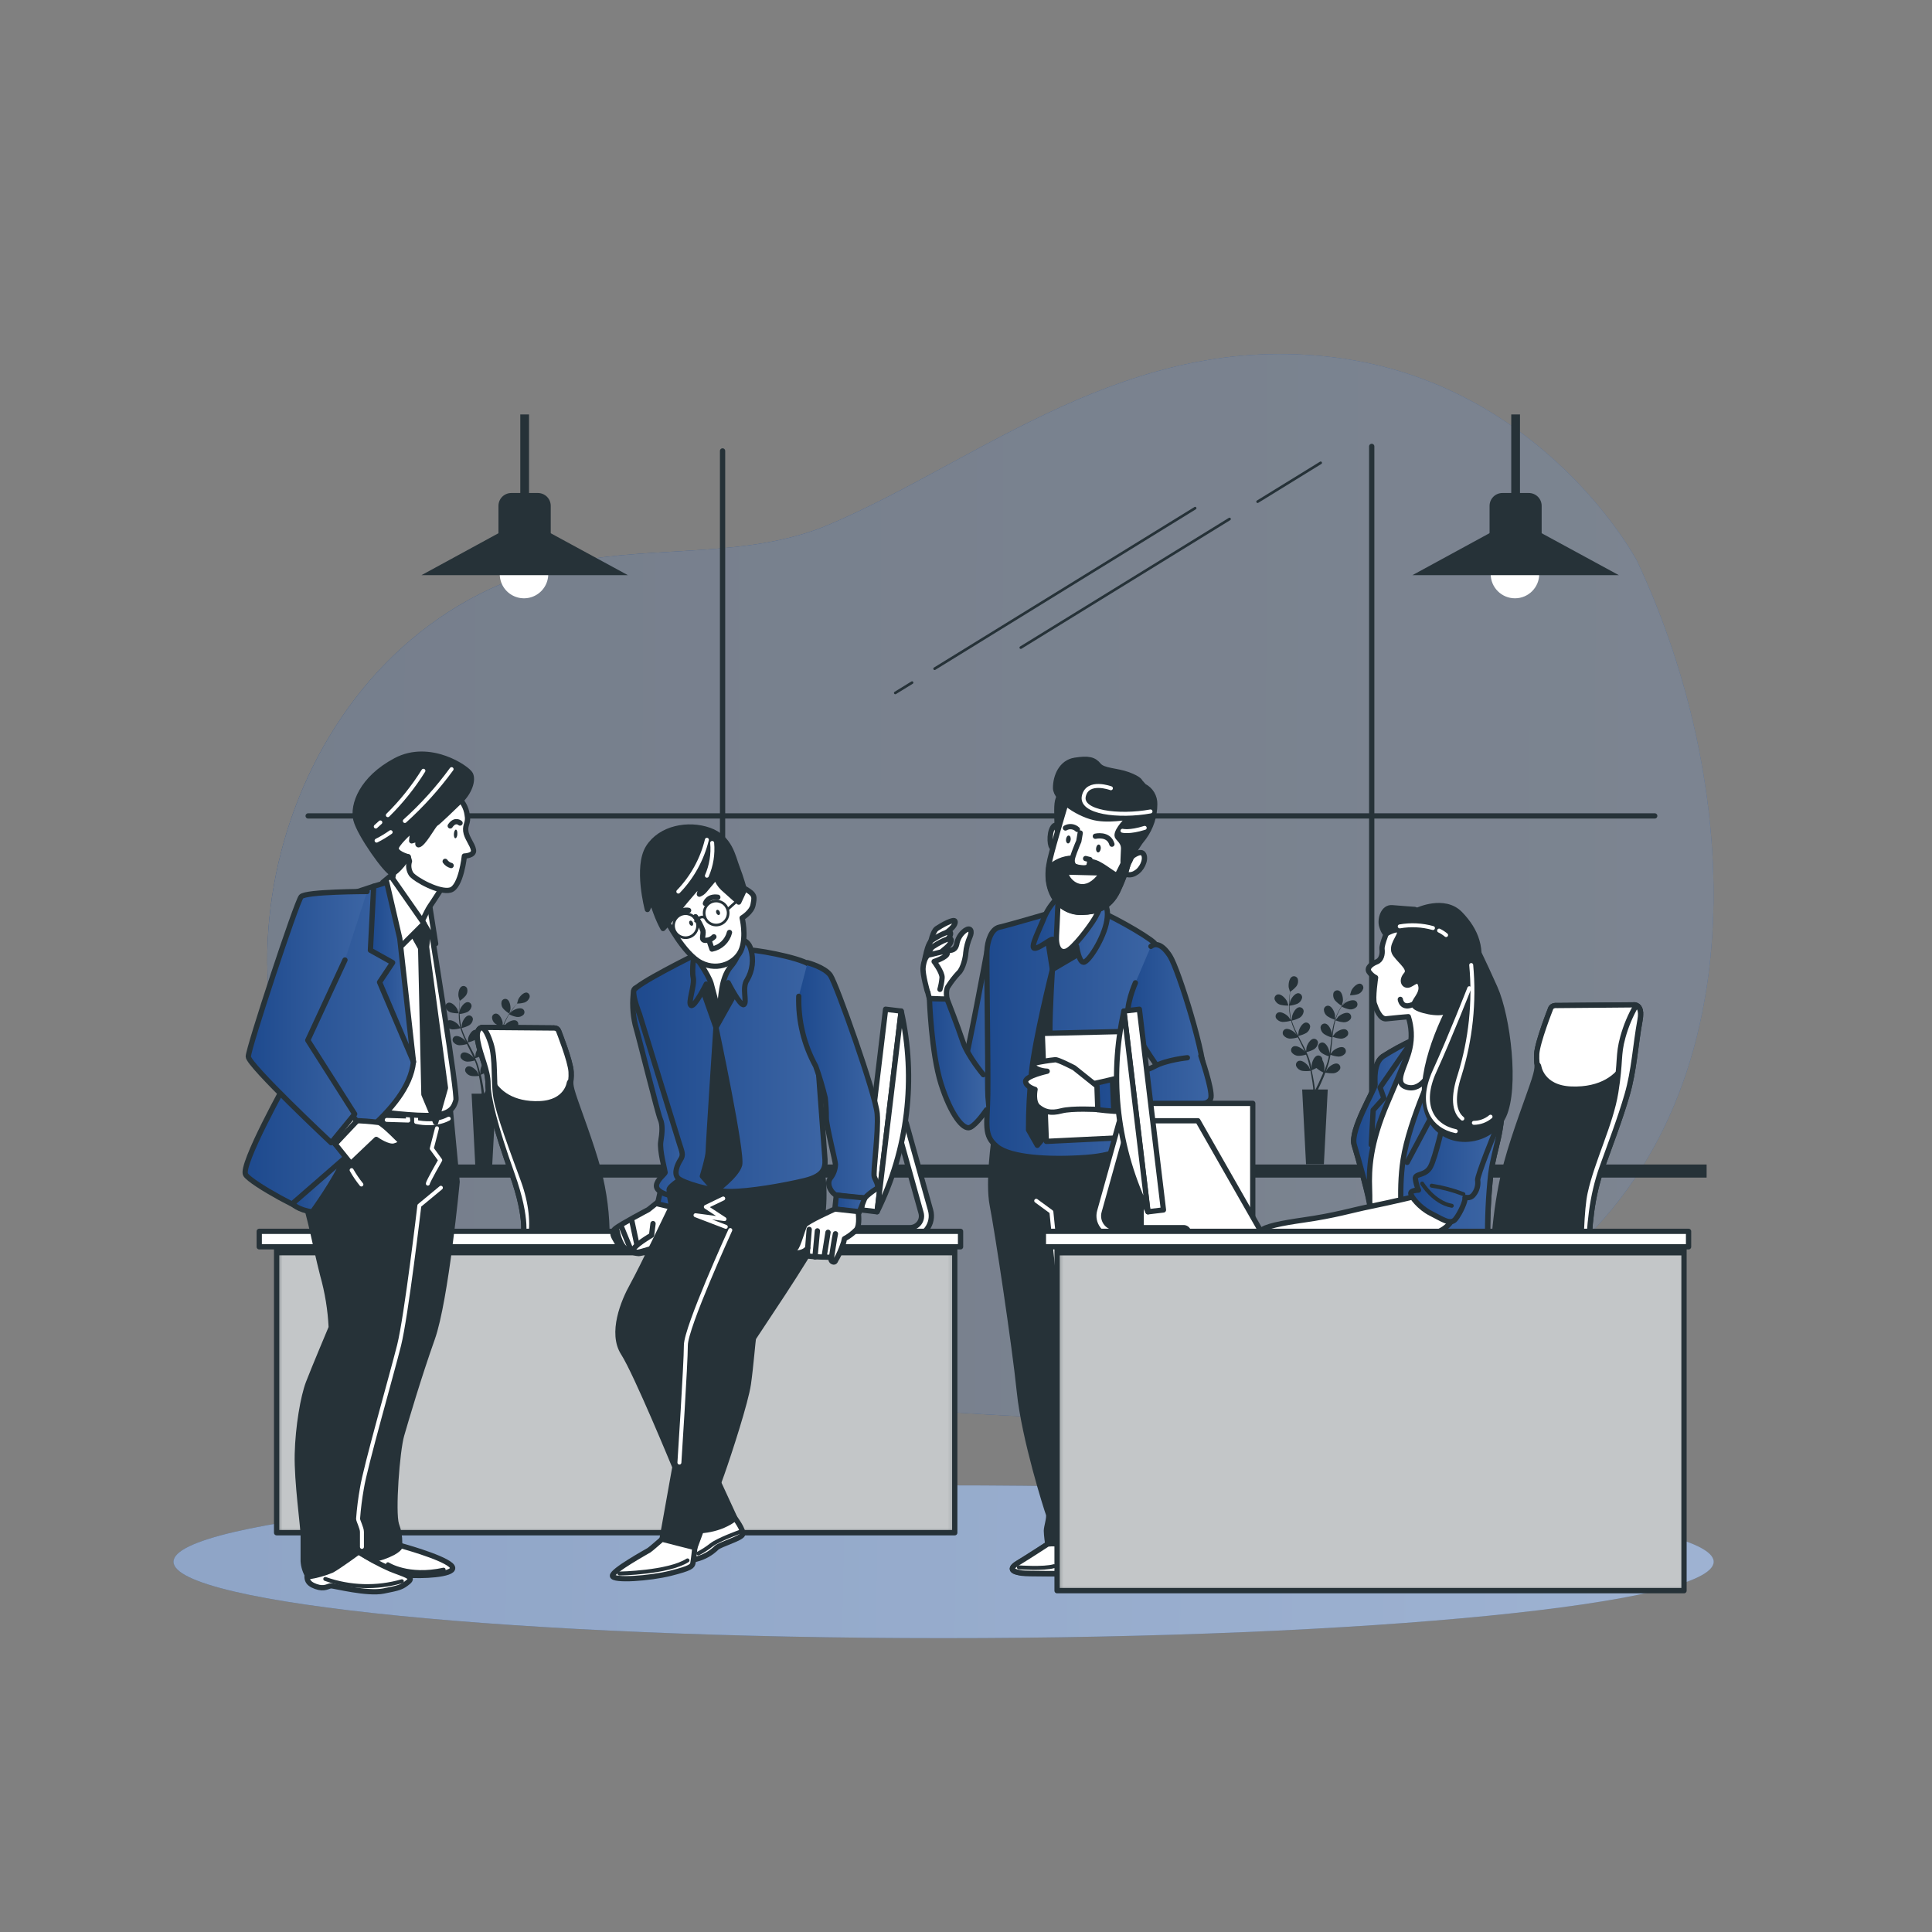 <svg width="366" height="366" viewBox="0 0 366 366" fill="none" xmlns="http://www.w3.org/2000/svg">
<rect x="0" y="0" width="366" height="366" fill="#808080" stroke="none"/>
<path d="M310.046 106.14C310.046 106.14 292.236 72.688 252.913 67.732C213.59 62.776 186.126 86.94 157.19 99.332C142.03 105.825 124.726 103.307 108.636 106.447C57.191 116.49 37.808 179.413 59.241 215.208C77.79 246.186 110.437 262.298 160.154 266.016C209.872 269.735 244.744 274.068 289.272 243.712C333.799 213.356 330.82 150.141 310.046 106.14Z" fill="url(#paint0_linear_1_1123)"/>
<path opacity="0.8" d="M310.046 106.14C310.046 106.14 292.236 72.688 252.913 67.732C213.59 62.776 186.126 86.94 157.19 99.332C142.03 105.825 124.726 103.307 108.636 106.447C57.191 116.49 37.808 179.413 59.241 215.208C77.79 246.186 110.437 262.298 160.154 266.016C209.872 269.735 244.744 274.068 289.272 243.712C333.799 213.356 330.82 150.141 310.046 106.14Z" fill="#8C8C8C"/>
<path d="M178.754 310.331C259.326 310.331 324.642 303.852 324.642 295.86C324.642 287.867 259.326 281.388 178.754 281.388C98.183 281.388 32.867 287.867 32.867 295.86C32.867 303.852 98.183 310.331 178.754 310.331Z" fill="url(#paint1_linear_1_1123)"/>
<path opacity="0.5" d="M178.754 310.331C259.326 310.331 324.642 303.852 324.642 295.86C324.642 287.867 259.326 281.388 178.754 281.388C98.183 281.388 32.867 287.867 32.867 295.86C32.867 303.852 98.183 310.331 178.754 310.331Z" fill="white"/>
<path d="M323.302 220.603H50.998V223.084H323.302V220.603Z" fill="#263238"/>
<path d="M242.446 190.32C242.981 190.458 243.533 190.518 244.085 190.496C244.085 190.496 243.837 189.764 243.815 189.69C243.558 189.163 242.753 188.285 242.102 188.373C241.993 188.389 241.888 188.429 241.796 188.489C241.703 188.549 241.625 188.628 241.565 188.721C241.505 188.814 241.466 188.918 241.45 189.027C241.434 189.136 241.442 189.248 241.472 189.354C241.555 189.576 241.684 189.777 241.853 189.944C242.021 190.111 242.223 190.239 242.446 190.32Z" fill="#263238"/>
<path d="M257.664 186.345C257.005 186.272 256.2 187.172 255.988 187.707C255.988 187.758 255.724 188.519 255.739 188.519L255.344 188.988C255.08 189.303 254.795 189.661 254.509 190.071C254.196 190.513 253.907 190.973 253.645 191.447C253.354 191.976 253.109 192.53 252.913 193.102C252.913 192.904 252.913 192.37 252.913 192.326C252.833 191.74 252.342 190.649 251.698 190.532C251.59 190.515 251.479 190.52 251.373 190.548C251.267 190.577 251.169 190.627 251.084 190.696C250.998 190.765 250.929 190.852 250.88 190.95C250.831 191.047 250.803 191.155 250.798 191.264C250.804 191.502 250.863 191.734 250.971 191.946C251.079 192.157 251.232 192.342 251.42 192.487C251.871 192.786 252.365 193.015 252.884 193.168C252.695 193.754 252.548 194.353 252.445 194.961C252.386 195.312 252.328 195.693 252.284 196.03C252.284 195.861 252.284 195.715 252.284 195.693C252.203 195.107 251.713 194.024 251.069 193.907C250.96 193.89 250.85 193.897 250.744 193.925C250.638 193.954 250.539 194.004 250.454 194.073C250.368 194.142 250.298 194.228 250.248 194.325C250.197 194.423 250.168 194.529 250.161 194.639C250.171 194.876 250.233 195.108 250.341 195.319C250.45 195.53 250.603 195.715 250.79 195.861C251.243 196.155 251.736 196.379 252.254 196.527C252.254 196.659 252.218 196.798 252.203 196.937C252.123 197.603 252.05 198.262 251.954 198.906C251.954 199.141 251.881 199.36 251.837 199.587C251.843 199.49 251.843 199.392 251.837 199.294C251.764 198.709 251.274 197.618 250.622 197.501C250.514 197.483 250.403 197.489 250.297 197.517C250.191 197.545 250.093 197.595 250.007 197.665C249.922 197.734 249.853 197.82 249.804 197.918C249.754 198.016 249.727 198.123 249.722 198.233C249.731 198.47 249.793 198.703 249.902 198.914C250.01 199.125 250.164 199.31 250.351 199.455C250.778 199.744 251.247 199.964 251.742 200.107C251.698 200.334 251.647 200.561 251.588 200.78C251.557 200.929 251.518 201.075 251.471 201.22C251.42 201.366 251.376 201.512 251.325 201.659C251.23 201.93 251.127 202.215 251.025 202.479L250.812 203.006C250.849 202.779 250.908 202.339 250.908 202.274C250.904 201.759 250.766 201.254 250.505 200.81C250.512 200.751 250.512 200.692 250.505 200.634C250.492 200.525 250.455 200.421 250.399 200.328C250.342 200.234 250.267 200.154 250.177 200.092C250.087 200.029 249.985 199.987 249.877 199.967C249.77 199.947 249.66 199.95 249.553 199.975C248.917 200.143 248.507 201.263 248.477 201.849C248.477 201.886 248.477 202.266 248.521 202.501C248.485 202.369 248.455 202.23 248.419 202.091C248.353 201.805 248.28 201.527 248.199 201.227L248.067 200.788C248.024 200.641 247.965 200.495 247.914 200.341C247.789 199.997 247.643 199.653 247.489 199.309C248.003 199.203 248.497 199.018 248.953 198.76C249.153 198.629 249.322 198.457 249.448 198.255C249.574 198.053 249.655 197.825 249.685 197.589C249.689 197.479 249.669 197.37 249.627 197.268C249.586 197.166 249.523 197.075 249.444 196.999C249.364 196.923 249.27 196.864 249.166 196.827C249.063 196.79 248.953 196.775 248.843 196.784C248.185 196.857 247.614 197.904 247.496 198.482C247.496 198.518 247.453 198.943 247.431 199.17C247.335 198.965 247.248 198.76 247.145 198.555C246.852 197.969 246.538 197.377 246.223 196.791L245.937 196.249C246.472 196.137 246.988 195.947 247.467 195.686C247.668 195.554 247.837 195.381 247.963 195.177C248.09 194.974 248.17 194.745 248.199 194.507C248.202 194.398 248.181 194.289 248.139 194.189C248.097 194.088 248.034 193.997 247.955 193.922C247.876 193.847 247.782 193.789 247.679 193.752C247.576 193.716 247.466 193.701 247.357 193.709C246.699 193.782 246.128 194.829 246.011 195.407C246.011 195.451 245.945 196.059 245.937 196.213C245.732 195.817 245.527 195.415 245.344 195.019C245.095 194.477 244.88 193.92 244.7 193.351C245.238 193.241 245.756 193.051 246.237 192.787C246.438 192.655 246.607 192.482 246.734 192.278C246.86 192.075 246.941 191.846 246.969 191.608C246.972 191.498 246.951 191.389 246.909 191.288C246.866 191.187 246.803 191.095 246.723 191.02C246.643 190.945 246.548 190.887 246.444 190.851C246.34 190.815 246.23 190.801 246.12 190.81C245.469 190.884 244.898 191.93 244.781 192.509C244.781 192.553 244.708 193.241 244.708 193.329C244.699 193.293 244.686 193.259 244.671 193.226C244.507 192.652 244.397 192.064 244.342 191.469C244.305 191.14 244.283 190.825 244.276 190.518C244.81 190.471 245.334 190.34 245.828 190.13C246.037 190.02 246.221 189.866 246.366 189.679C246.511 189.493 246.615 189.277 246.669 189.046C246.684 188.939 246.676 188.83 246.646 188.726C246.616 188.622 246.566 188.525 246.497 188.441C246.428 188.357 246.343 188.289 246.247 188.239C246.151 188.19 246.045 188.16 245.937 188.153C245.279 188.153 244.598 189.134 244.415 189.691C244.415 189.691 244.342 190.042 244.298 190.276C244.298 190.137 244.298 189.998 244.298 189.866C244.298 189.361 244.298 188.907 244.356 188.505C244.356 188.27 244.4 188.065 244.422 187.868C244.872 187.58 245.274 187.225 245.615 186.814C245.752 186.619 245.845 186.397 245.886 186.163C245.928 185.929 245.918 185.689 245.857 185.46C245.821 185.356 245.763 185.261 245.687 185.181C245.611 185.102 245.519 185.039 245.418 184.998C245.316 184.956 245.207 184.937 245.097 184.941C244.987 184.944 244.879 184.972 244.781 185.02C244.195 185.32 244.049 186.484 244.137 187.085C244.137 187.136 244.371 187.904 244.378 187.904C244.378 188.095 244.327 188.292 244.305 188.512C244.261 188.915 244.217 189.376 244.21 189.874C244.19 190.415 244.202 190.958 244.246 191.499C244.292 192.102 244.393 192.7 244.547 193.285C244.444 193.116 244.137 192.67 244.107 192.64C243.719 192.194 242.717 191.557 242.109 191.821C242.009 191.865 241.919 191.93 241.846 192.012C241.773 192.094 241.718 192.19 241.685 192.294C241.652 192.399 241.641 192.509 241.654 192.618C241.666 192.727 241.702 192.832 241.758 192.926C241.897 193.119 242.076 193.279 242.283 193.395C242.491 193.512 242.721 193.581 242.958 193.599C243.504 193.597 244.047 193.513 244.568 193.351C244.736 193.943 244.946 194.523 245.198 195.085C245.337 195.415 245.491 195.744 245.652 196.066C245.557 195.927 245.469 195.81 245.454 195.795C245.066 195.349 244.063 194.712 243.456 194.968C243.356 195.014 243.266 195.08 243.193 195.162C243.12 195.244 243.065 195.341 243.032 195.446C242.998 195.551 242.988 195.662 243 195.771C243.013 195.881 243.048 195.986 243.104 196.081C243.245 196.273 243.424 196.432 243.631 196.548C243.839 196.665 244.068 196.735 244.305 196.754C244.836 196.755 245.365 196.673 245.871 196.513C245.93 196.637 245.989 196.762 246.054 196.886C246.355 197.486 246.655 198.079 246.933 198.672C247.028 198.877 247.123 199.089 247.211 199.294L247.043 199.053C246.655 198.614 245.645 197.977 245.037 198.233C244.937 198.279 244.848 198.346 244.776 198.428C244.704 198.511 244.65 198.608 244.617 198.713C244.585 198.818 244.575 198.928 244.588 199.037C244.601 199.146 244.637 199.251 244.693 199.346C244.832 199.538 245.012 199.698 245.219 199.814C245.426 199.931 245.656 200 245.893 200.019C246.409 200.019 246.922 199.942 247.416 199.792C247.497 200.004 247.584 200.224 247.658 200.436C247.731 200.649 247.76 200.722 247.797 200.868L247.921 201.315C247.987 201.593 248.06 201.886 248.119 202.164C248.177 202.442 248.199 202.537 248.236 202.72L247.928 202.076C247.614 201.578 246.713 200.795 246.069 200.963C245.964 200.992 245.865 201.043 245.781 201.113C245.697 201.183 245.629 201.27 245.581 201.369C245.533 201.467 245.507 201.574 245.504 201.684C245.501 201.793 245.522 201.902 245.564 202.003C245.669 202.215 245.821 202.401 246.007 202.548C246.193 202.695 246.409 202.799 246.64 202.852C247.179 202.934 247.727 202.934 248.265 202.852C248.324 203.159 248.382 203.452 248.426 203.738C248.602 204.718 248.712 205.538 248.777 206.117C248.777 206.219 248.777 206.314 248.777 206.395H246.684L247.416 220.559H250.798L251.53 206.395H249.678L249.722 206.314C249.978 205.787 250.329 205.026 250.71 204.118L251.076 203.189C251.607 203.307 252.151 203.349 252.694 203.313C252.925 203.278 253.146 203.195 253.343 203.069C253.54 202.943 253.707 202.776 253.836 202.581C253.884 202.483 253.912 202.376 253.916 202.266C253.921 202.157 253.902 202.048 253.861 201.946C253.82 201.844 253.759 201.753 253.68 201.677C253.601 201.601 253.507 201.542 253.404 201.505C252.774 201.293 251.823 202.003 251.471 202.479C251.471 202.479 251.259 202.837 251.142 203.042L251.296 202.64C251.391 202.369 251.486 202.098 251.581 201.798L251.713 201.366C251.76 201.214 251.799 201.06 251.83 200.905C251.918 200.546 251.984 200.173 252.05 199.814C252.538 200.009 253.054 200.128 253.579 200.165C253.817 200.165 254.052 200.113 254.267 200.011C254.482 199.91 254.672 199.763 254.824 199.58C254.887 199.49 254.93 199.388 254.951 199.28C254.972 199.172 254.97 199.061 254.945 198.954C254.92 198.847 254.873 198.746 254.807 198.659C254.74 198.571 254.656 198.498 254.56 198.445C253.975 198.145 252.921 198.701 252.503 199.119C252.503 199.119 252.211 199.477 252.071 199.66C252.108 199.441 252.137 199.214 252.167 198.987C252.247 198.335 252.313 197.669 252.379 197.011C252.379 196.806 252.416 196.601 252.437 196.396C252.944 196.602 253.48 196.728 254.026 196.769C254.263 196.769 254.497 196.717 254.712 196.617C254.927 196.517 255.117 196.372 255.27 196.191C255.333 196.101 255.377 195.998 255.397 195.891C255.418 195.783 255.416 195.672 255.391 195.565C255.367 195.458 255.319 195.357 255.253 195.269C255.187 195.182 255.103 195.109 255.007 195.056C254.421 194.749 253.367 195.312 252.95 195.722C252.95 195.722 252.533 196.235 252.445 196.359C252.489 195.913 252.54 195.473 252.613 195.034C252.697 194.445 252.824 193.862 252.994 193.292C253.502 193.495 254.037 193.621 254.582 193.665C254.819 193.665 255.054 193.614 255.269 193.514C255.483 193.414 255.674 193.268 255.827 193.087C255.89 192.997 255.933 192.895 255.954 192.787C255.975 192.679 255.973 192.568 255.948 192.461C255.923 192.354 255.876 192.253 255.81 192.166C255.743 192.078 255.659 192.005 255.563 191.952C254.978 191.645 253.931 192.209 253.506 192.619C253.506 192.655 253.067 193.168 252.994 193.27C252.996 193.236 252.996 193.202 252.994 193.168C253.176 192.598 253.406 192.044 253.682 191.513C253.836 191.22 253.997 190.95 254.158 190.686C254.631 190.939 255.139 191.119 255.666 191.22C255.902 191.245 256.141 191.218 256.366 191.141C256.591 191.063 256.797 190.938 256.969 190.774C257.04 190.691 257.093 190.594 257.125 190.489C257.157 190.384 257.166 190.274 257.153 190.165C257.14 190.056 257.105 189.951 257.049 189.857C256.993 189.763 256.918 189.681 256.83 189.617C256.28 189.259 255.175 189.698 254.714 190.064C254.714 190.064 254.451 190.313 254.289 190.481L254.509 190.137C254.787 189.72 255.065 189.354 255.314 189.032L255.717 188.541C256.25 188.55 256.781 188.476 257.291 188.322C257.512 188.235 257.712 188.101 257.876 187.929C258.04 187.757 258.165 187.551 258.242 187.326C258.273 187.224 258.282 187.116 258.269 187.01C258.256 186.904 258.222 186.801 258.167 186.709C258.113 186.617 258.04 186.537 257.954 186.475C257.867 186.412 257.768 186.368 257.664 186.345ZM250.344 203.986C249.941 204.894 249.612 205.641 249.319 206.182L249.173 206.461H249.129C249.129 206.368 249.114 206.258 249.085 206.131C249.004 205.546 248.88 204.718 248.682 203.73C248.624 203.423 248.551 203.086 248.47 202.749C248.78 202.625 249.084 202.483 249.378 202.325C249.776 202.667 250.219 202.953 250.695 203.174C250.593 203.437 250.476 203.723 250.344 203.986Z" fill="#263238"/>
<path d="M254.172 190.547C254.172 190.547 254.385 189.771 254.392 189.72C254.472 189.141 254.289 187.963 253.66 187.678C253.56 187.632 253.452 187.608 253.342 187.607C253.233 187.607 253.124 187.629 253.024 187.673C252.924 187.718 252.834 187.783 252.761 187.864C252.687 187.946 252.632 188.042 252.599 188.146C252.545 188.378 252.542 188.618 252.592 188.851C252.641 189.084 252.741 189.303 252.884 189.493C253.261 189.904 253.695 190.259 254.172 190.547Z" fill="#263238"/>
<path d="M85.344 191.784C85.85 191.919 86.373 191.978 86.896 191.96C86.896 191.96 86.654 191.228 86.64 191.191C86.398 190.686 85.629 189.852 85.007 189.939C84.904 189.955 84.805 189.993 84.718 190.05C84.63 190.106 84.556 190.181 84.5 190.27C84.443 190.358 84.407 190.457 84.392 190.56C84.377 190.663 84.385 190.769 84.414 190.869C84.493 191.08 84.617 191.272 84.777 191.43C84.938 191.588 85.131 191.709 85.344 191.784Z" fill="#263238"/>
<path d="M99.779 188.029C99.157 187.963 98.41 188.812 98.183 189.325C98.183 189.376 97.934 190.1 97.949 190.1C97.825 190.232 97.7 190.379 97.568 190.54C97.327 190.84 97.049 191.184 96.778 191.572C96.507 191.96 96.221 192.399 95.958 192.875C95.67 193.38 95.425 193.909 95.226 194.456C95.226 194.273 95.226 193.76 95.226 193.724C95.153 193.168 94.684 192.135 94.069 192.026C93.963 192.007 93.855 192.013 93.751 192.041C93.647 192.07 93.551 192.121 93.469 192.191C93.388 192.26 93.322 192.347 93.278 192.445C93.234 192.543 93.211 192.65 93.213 192.758C93.222 192.983 93.279 193.204 93.382 193.405C93.484 193.606 93.629 193.782 93.806 193.921C94.241 194.207 94.717 194.425 95.219 194.566C95.041 195.124 94.901 195.694 94.801 196.271C94.743 196.608 94.692 196.952 94.648 197.289C94.648 197.128 94.648 196.989 94.648 196.967C94.574 196.41 94.106 195.378 93.491 195.268C93.388 195.251 93.282 195.255 93.181 195.281C93.08 195.308 92.986 195.355 92.905 195.421C92.824 195.487 92.757 195.57 92.711 195.663C92.664 195.757 92.638 195.859 92.635 195.964C92.643 196.189 92.701 196.41 92.803 196.611C92.906 196.812 93.05 196.988 93.228 197.128C93.648 197.408 94.11 197.62 94.596 197.757C94.596 197.889 94.56 198.021 94.545 198.152C94.472 198.782 94.399 199.411 94.311 200.026L94.201 200.671C94.201 200.524 94.201 200.407 94.201 200.392C94.128 199.836 93.659 198.804 93.044 198.687C92.939 198.669 92.83 198.674 92.726 198.702C92.622 198.731 92.526 198.782 92.444 198.852C92.363 198.922 92.297 199.009 92.253 199.107C92.209 199.205 92.186 199.311 92.188 199.419C92.197 199.643 92.255 199.862 92.358 200.062C92.46 200.262 92.605 200.437 92.781 200.575C93.189 200.847 93.636 201.057 94.106 201.198C94.062 201.41 94.018 201.629 93.96 201.834C93.928 201.976 93.889 202.115 93.842 202.252L93.711 202.669C93.615 202.925 93.52 203.196 93.425 203.445C93.33 203.694 93.286 203.789 93.22 203.95C93.257 203.738 93.315 203.313 93.315 203.276C93.308 202.785 93.174 202.304 92.927 201.878C92.931 201.822 92.931 201.766 92.927 201.71C92.916 201.606 92.882 201.505 92.829 201.416C92.775 201.326 92.703 201.248 92.617 201.188C92.531 201.129 92.433 201.088 92.33 201.07C92.227 201.051 92.121 201.055 92.02 201.08C91.412 201.241 91.024 202.31 90.995 202.867C90.995 202.903 90.995 203.262 90.995 203.489L90.907 203.093C90.841 202.823 90.768 202.559 90.695 202.274C90.651 202.135 90.614 201.995 90.57 201.856C90.526 201.717 90.468 201.571 90.424 201.432C90.299 201.102 90.168 200.773 90.021 200.451C90.544 200.327 91.043 200.119 91.5 199.836C91.686 199.71 91.844 199.546 91.961 199.354C92.079 199.162 92.153 198.947 92.181 198.723C92.181 198.621 92.16 198.519 92.119 198.425C92.078 198.331 92.017 198.247 91.941 198.178C91.865 198.109 91.776 198.057 91.678 198.025C91.581 197.992 91.478 197.981 91.376 197.991C90.753 198.057 90.212 199.053 90.102 199.602C90.102 199.638 90.051 200.041 90.036 200.261C89.948 200.07 89.86 199.873 89.765 199.675C89.487 199.111 89.187 198.555 88.887 197.991L88.623 197.479C89.135 197.374 89.628 197.194 90.087 196.945C90.275 196.818 90.432 196.652 90.55 196.459C90.667 196.266 90.742 196.049 90.768 195.825C90.769 195.722 90.748 195.621 90.706 195.527C90.665 195.433 90.604 195.348 90.528 195.279C90.453 195.21 90.363 195.158 90.266 195.126C90.168 195.094 90.065 195.082 89.963 195.093C89.341 195.166 88.799 196.161 88.682 196.71C88.682 196.747 88.623 197.333 88.616 197.479C88.418 197.098 88.228 196.747 88.052 196.337C87.815 195.824 87.612 195.296 87.445 194.756C87.957 194.649 88.45 194.467 88.909 194.214C89.097 194.091 89.257 193.927 89.374 193.735C89.492 193.542 89.566 193.326 89.59 193.102C89.59 192.999 89.569 192.897 89.528 192.804C89.486 192.71 89.426 192.625 89.35 192.556C89.274 192.487 89.184 192.435 89.087 192.403C88.99 192.371 88.886 192.359 88.784 192.37C88.162 192.436 87.62 193.431 87.511 193.98C87.511 194.024 87.445 194.646 87.445 194.763C87.442 194.732 87.442 194.7 87.445 194.668C87.29 194.122 87.184 193.564 87.13 192.999C87.13 192.684 87.079 192.384 87.064 192.091C87.568 192.047 88.062 191.923 88.528 191.725C88.729 191.621 88.904 191.474 89.042 191.294C89.18 191.115 89.277 190.907 89.326 190.686C89.342 190.581 89.335 190.474 89.305 190.372C89.276 190.27 89.224 190.176 89.155 190.096C89.085 190.016 88.999 189.952 88.902 189.908C88.805 189.865 88.7 189.843 88.594 189.844C87.965 189.844 87.313 190.774 87.13 191.308C87.13 191.308 87.057 191.638 87.013 191.865C87.013 191.733 87.013 191.594 87.013 191.469C87.013 190.993 87.013 190.562 87.071 190.174C87.071 189.954 87.115 189.756 87.137 189.573C87.563 189.3 87.944 188.962 88.265 188.571C88.397 188.387 88.486 188.176 88.526 187.953C88.567 187.73 88.558 187.501 88.499 187.282C88.465 187.184 88.41 187.094 88.339 187.018C88.267 186.942 88.181 186.883 88.085 186.843C87.988 186.804 87.885 186.785 87.781 186.789C87.677 186.793 87.575 186.819 87.481 186.865C86.918 187.15 86.749 188.278 86.867 188.827C86.867 188.878 87.086 189.61 87.093 189.603C87.093 189.778 87.042 189.969 87.02 190.181C87.02 190.562 86.94 191.001 86.932 191.477C86.9 191.988 86.9 192.502 86.932 193.014C86.973 193.588 87.068 194.156 87.218 194.712L86.801 194.104C86.435 193.68 85.476 193.072 84.897 193.321C84.802 193.363 84.716 193.425 84.646 193.503C84.576 193.581 84.524 193.673 84.493 193.773C84.462 193.873 84.452 193.979 84.465 194.082C84.478 194.186 84.513 194.286 84.568 194.375C84.699 194.558 84.869 194.709 85.065 194.819C85.261 194.929 85.478 194.995 85.703 195.012C86.222 195.013 86.738 194.934 87.233 194.778C87.4 195.338 87.6 195.888 87.833 196.425C87.965 196.74 88.111 197.054 88.265 197.362L88.082 197.098C87.716 196.674 86.757 196.074 86.178 196.315C86.082 196.357 85.997 196.419 85.927 196.497C85.857 196.575 85.805 196.667 85.774 196.767C85.743 196.867 85.733 196.972 85.746 197.076C85.759 197.18 85.794 197.28 85.849 197.369C85.98 197.553 86.149 197.705 86.345 197.816C86.541 197.928 86.759 197.995 86.984 198.013C87.48 198.009 87.973 197.933 88.448 197.786C88.513 197.904 88.565 198.021 88.623 198.138C88.909 198.709 89.201 199.272 89.465 199.836L89.729 200.429L89.567 200.202C89.201 199.777 88.243 199.17 87.664 199.419C87.569 199.461 87.483 199.523 87.413 199.601C87.343 199.679 87.291 199.771 87.26 199.871C87.228 199.971 87.219 200.076 87.232 200.18C87.245 200.284 87.28 200.384 87.335 200.473C87.466 200.656 87.635 200.809 87.831 200.92C88.027 201.031 88.245 201.098 88.469 201.117C88.966 201.121 89.46 201.047 89.933 200.897C90.014 201.102 90.095 201.307 90.168 201.512C90.241 201.717 90.263 201.783 90.299 201.93C90.336 202.076 90.38 202.208 90.417 202.347C90.483 202.61 90.548 202.888 90.607 203.152L90.717 203.686C90.629 203.489 90.439 203.108 90.424 203.071C90.124 202.603 89.267 201.856 88.66 202.01C88.558 202.036 88.463 202.084 88.381 202.151C88.299 202.217 88.233 202.301 88.186 202.395C88.14 202.49 88.114 202.593 88.111 202.699C88.108 202.804 88.128 202.909 88.169 203.006C88.273 203.207 88.419 203.383 88.597 203.522C88.775 203.661 88.981 203.759 89.201 203.811C89.711 203.89 90.229 203.89 90.739 203.811C90.797 204.096 90.856 204.382 90.9 204.653C91.068 205.582 91.163 206.365 91.229 206.914C91.229 207.017 91.229 207.097 91.229 207.185H89.341L90.029 220.647H93.249L93.989 207.156H92.232V207.076C92.474 206.57 92.81 205.846 93.169 204.96C93.286 204.682 93.403 204.382 93.52 204.067C94.023 204.189 94.542 204.231 95.058 204.191C95.281 204.156 95.493 204.072 95.68 203.946C95.868 203.819 96.025 203.653 96.141 203.459C96.189 203.366 96.216 203.264 96.221 203.16C96.225 203.055 96.208 202.951 96.169 202.854C96.13 202.757 96.071 202.669 95.996 202.597C95.92 202.524 95.83 202.469 95.731 202.435C95.138 202.237 94.23 202.91 93.894 203.364L93.586 203.899C93.63 203.774 93.681 203.65 93.725 203.518C93.82 203.262 93.908 202.998 94.004 202.72C94.047 202.581 94.084 202.442 94.128 202.303C94.172 202.164 94.201 202.017 94.238 201.871C94.318 201.527 94.384 201.183 94.443 200.832C94.911 201.015 95.405 201.126 95.907 201.161C96.132 201.16 96.355 201.11 96.559 201.015C96.764 200.921 96.946 200.783 97.093 200.612C97.155 200.527 97.199 200.43 97.22 200.326C97.242 200.223 97.241 200.116 97.217 200.013C97.194 199.91 97.148 199.814 97.083 199.73C97.019 199.646 96.937 199.578 96.844 199.529C96.287 199.243 95.284 199.777 94.889 200.173C94.889 200.173 94.611 200.509 94.472 200.685C94.508 200.473 94.538 200.261 94.567 200.048C94.648 199.426 94.706 198.789 94.765 198.16C94.765 197.969 94.801 197.779 94.823 197.581C95.305 197.774 95.814 197.893 96.331 197.933C96.557 197.932 96.779 197.882 96.984 197.787C97.188 197.693 97.37 197.555 97.517 197.384C97.579 197.299 97.621 197.202 97.642 197.1C97.663 196.997 97.661 196.891 97.638 196.789C97.614 196.687 97.569 196.591 97.505 196.508C97.441 196.425 97.361 196.357 97.268 196.308C96.704 196.015 95.709 196.549 95.306 196.945C95.306 196.945 94.918 197.428 94.831 197.545C94.874 197.12 94.918 196.703 94.984 196.286C95.07 195.727 95.192 195.174 95.35 194.632C95.835 194.825 96.346 194.944 96.866 194.983C97.09 194.982 97.311 194.932 97.515 194.837C97.718 194.742 97.899 194.605 98.044 194.434C98.107 194.349 98.15 194.251 98.172 194.148C98.194 194.045 98.192 193.938 98.169 193.835C98.145 193.732 98.1 193.635 98.035 193.552C97.971 193.468 97.889 193.4 97.795 193.351C97.239 193.065 96.236 193.599 95.841 193.995C95.841 193.995 95.416 194.514 95.358 194.61V194.507C95.531 193.967 95.752 193.443 96.016 192.941C96.156 192.662 96.309 192.399 96.463 192.15C96.92 192.398 97.414 192.569 97.927 192.655C98.151 192.682 98.379 192.658 98.593 192.586C98.806 192.514 99.002 192.395 99.164 192.238C99.234 192.16 99.287 192.068 99.319 191.968C99.351 191.869 99.361 191.763 99.349 191.659C99.336 191.555 99.302 191.454 99.247 191.365C99.192 191.275 99.119 191.199 99.032 191.14C98.513 190.789 97.459 191.206 97.019 191.557L96.617 191.96C96.69 191.85 96.756 191.733 96.829 191.63C97.093 191.235 97.356 190.898 97.561 190.584C97.7 190.408 97.825 190.254 97.949 190.115C98.445 190.117 98.938 190.045 99.413 189.903C99.623 189.819 99.813 189.692 99.969 189.529C100.126 189.366 100.246 189.172 100.321 188.959C100.35 188.862 100.36 188.76 100.348 188.66C100.336 188.559 100.304 188.462 100.253 188.375C100.202 188.288 100.134 188.212 100.052 188.152C99.971 188.093 99.878 188.051 99.779 188.029ZM92.869 204.799C92.488 205.67 92.137 206.38 91.895 206.871C91.844 206.973 91.793 207.061 91.756 207.141H91.712C91.712 207.039 91.712 206.936 91.668 206.819C91.595 206.263 91.478 205.48 91.288 204.543C91.229 204.243 91.163 203.928 91.09 203.606C91.383 203.489 91.669 203.354 91.947 203.203C92.326 203.526 92.747 203.796 93.198 204.008C93.091 204.287 92.981 204.55 92.869 204.799Z" fill="#263238"/>
<path d="M96.492 192.018C96.492 192.018 96.69 191.286 96.697 191.242C96.77 190.686 96.595 189.566 96.031 189.295C95.936 189.251 95.833 189.227 95.728 189.226C95.624 189.225 95.52 189.246 95.424 189.288C95.329 189.331 95.243 189.393 95.174 189.471C95.104 189.55 95.052 189.642 95.021 189.742C94.969 189.962 94.966 190.19 95.011 190.411C95.057 190.633 95.15 190.841 95.284 191.023C95.635 191.413 96.042 191.749 96.492 192.018Z" fill="#263238"/>
<path d="M259.86 222.067V84.568" stroke="#263238" stroke-linecap="round" stroke-linejoin="round"/>
<path d="M136.884 222.067V85.424" stroke="#263238" stroke-linecap="round" stroke-linejoin="round"/>
<path d="M58.377 154.569H313.472" stroke="#263238" stroke-linecap="round" stroke-linejoin="round"/>
<path d="M96.888 93.396H101.902C102.546 93.396 103.164 93.652 103.62 94.108C104.076 94.564 104.332 95.182 104.332 95.826V101.382H94.428V95.826C94.428 95.505 94.492 95.186 94.616 94.889C94.74 94.593 94.921 94.323 95.15 94.097C95.379 93.871 95.65 93.693 95.948 93.573C96.247 93.452 96.566 93.392 96.888 93.396Z" fill="#263238"/>
<path d="M103.863 108.746C103.863 109.655 103.594 110.544 103.089 111.3C102.584 112.056 101.866 112.645 101.026 112.993C100.186 113.341 99.261 113.432 98.37 113.255C97.478 113.077 96.659 112.639 96.016 111.996C95.373 111.354 94.935 110.534 94.758 109.643C94.581 108.751 94.671 107.827 95.019 106.987C95.367 106.147 95.957 105.429 96.713 104.924C97.469 104.419 98.357 104.149 99.266 104.149C100.486 104.149 101.655 104.633 102.517 105.495C103.379 106.358 103.863 107.527 103.863 108.746Z" fill="white"/>
<path d="M118.943 108.958H79.847L94.508 100.972H104.244L118.943 108.958Z" fill="#263238"/>
<path d="M100.218 78.514H98.564V94.494H100.218V78.514Z" fill="#263238"/>
<path d="M284.616 93.396H289.623C290.268 93.396 290.886 93.652 291.342 94.108C291.797 94.563 292.053 95.182 292.053 95.826V101.382H282.186V95.826C282.186 95.182 282.442 94.563 282.898 94.108C283.354 93.652 283.972 93.396 284.616 93.396Z" fill="#263238"/>
<path d="M286.995 113.343C289.534 113.343 291.592 111.285 291.592 108.746C291.592 106.207 289.534 104.149 286.995 104.149C284.456 104.149 282.398 106.207 282.398 108.746C282.398 111.285 284.456 113.343 286.995 113.343Z" fill="white"/>
<path d="M306.671 108.958H267.575L282.237 100.972H291.973L306.671 108.958Z" fill="#263238"/>
<path d="M287.947 78.514H286.292V94.494H287.947V78.514Z" fill="#263238"/>
<path d="M172.781 129.315L169.604 131.27" stroke="#263238" stroke-width="0.5" stroke-linecap="round" stroke-linejoin="round"/>
<path d="M226.408 96.265L177.056 126.68" stroke="#263238" stroke-width="0.5" stroke-linecap="round" stroke-linejoin="round"/>
<path d="M232.922 98.322L193.38 122.683" stroke="#263238" stroke-width="0.5" stroke-linecap="round" stroke-linejoin="round"/>
<path d="M250.19 87.679L238.244 95.036" stroke="#263238" stroke-width="0.5" stroke-linecap="round" stroke-linejoin="round"/>
<path d="M188.373 215.457C188.373 215.457 187.099 223.897 187.992 228.369C188.885 232.842 192.209 254.721 193.116 263.659C194.024 272.597 198.357 286.153 198.614 286.798C198.87 287.442 198.233 289.221 198.233 289.989C198.233 290.758 198.489 292.551 198.489 292.551C198.489 292.551 194.778 294.974 192.86 296.131C190.942 297.287 191.843 297.792 193.629 298.041C195.415 298.29 220.713 298.041 220.713 298.041C220.713 298.041 221.35 297.917 220.581 296.767C219.812 295.618 214.571 292.039 214.571 292.039C214.47 291.189 214.428 290.333 214.447 289.477C214.447 287.691 212.91 284.492 212.91 284.492C212.91 284.492 215.728 264.04 215.106 258.667C214.483 253.294 214.213 247.804 215.237 242.943C216.262 238.083 214.725 216.482 214.981 215.457C215.112 214.716 215.023 213.952 214.725 213.261C214.725 213.261 206.673 216.452 199.895 216.965C195.99 217.322 192.054 216.807 188.373 215.457Z" fill="#263238" stroke="#263238" stroke-miterlimit="10" stroke-linecap="round"/>
<path d="M220.588 296.767C219.82 295.618 214.579 292.039 214.579 292.039C214.579 292.039 214.579 291.944 214.579 291.782C211.433 292.82 208.494 294.404 205.897 296.46C205.897 296.46 206.314 295.904 203.957 293.964C202.389 292.782 200.423 292.257 198.475 292.5C198.475 292.5 194.763 294.923 192.845 296.079C190.928 297.236 191.828 297.741 193.614 297.99C195.4 298.239 220.698 297.99 220.698 297.99C220.698 297.99 221.357 297.924 220.588 296.767Z" fill="white" stroke="#263238" stroke-linecap="round" stroke-linejoin="round"/>
<path d="M193.021 296.921C193.021 296.921 197.728 297.265 199.675 296.694" stroke="#263238" stroke-width="0.75" stroke-linecap="round" stroke-linejoin="round"/>
<path d="M186.989 180.167C186.989 180.167 183.329 199.931 182.385 202.903C181.441 205.875 181.807 212.785 184.581 211.98C187.355 211.175 188.241 207.039 188.483 205.89C188.724 204.74 188.944 184.662 188.944 181.192C188.944 177.722 186.989 180.167 186.989 180.167Z" fill="url(#paint2_linear_1_1123)" stroke="#263238" stroke-linecap="round" stroke-linejoin="round"/>
<path d="M200.319 172.547C200.319 172.547 190.876 175.321 189.339 175.643C187.802 175.965 187.041 178.264 186.96 180.167C186.88 182.07 187.202 201.505 187.121 207.302C187.041 213.1 186.25 215.076 188.863 217.214C191.477 219.351 198.863 219.754 205.604 219.278C212.346 218.802 215.369 216.738 215.369 213.729C215.369 210.721 214.893 196.432 214.893 196.432C214.893 196.432 215.625 188.102 217.272 184.53C218.919 180.958 219.886 179.845 218.619 178.579C217.353 177.312 209.491 172.789 206.402 171.91C204.36 171.447 202.222 171.671 200.319 172.547Z" fill="url(#paint3_linear_1_1123)" stroke="#263238" stroke-linecap="round" stroke-linejoin="round"/>
<path d="M198.496 178.103L199.368 183.659L205.714 179.926L202.94 175.402C202.94 175.402 199.053 176.595 198.496 178.103Z" fill="#263238" stroke="#263238" stroke-linecap="round" stroke-linejoin="round"/>
<path d="M200.817 169.67C199.564 170.761 198.564 172.113 197.889 173.63C197.003 175.878 195.159 179.428 195.913 179.625C196.667 179.823 198.914 177.927 199.39 177.927C199.865 177.927 200.817 180.24 201.095 180.314C202.074 180.045 203.03 179.702 203.957 179.289C203.957 179.289 204.367 182.217 205.253 182.29C206.139 182.363 209.14 177.788 209.689 174.377C210.238 170.966 208.459 170.424 208.115 170.351C207.771 170.278 203.752 168.514 200.817 169.67Z" fill="url(#paint4_linear_1_1123)" stroke="#263238" stroke-linecap="round" stroke-linejoin="round"/>
<path d="M200.341 158.551C200.341 158.551 200.209 155.418 200.209 153.508C200.209 151.597 200.48 150.58 201.637 150.162C202.793 149.745 203.137 151.531 203.101 152.483C203.064 153.435 200.341 158.551 200.341 158.551Z" fill="#263238" stroke="#263238" stroke-linecap="round" stroke-linejoin="round"/>
<path d="M200.341 157.805C200.341 157.805 200.275 155.484 199.455 156.714C198.636 157.944 198.914 160.806 199.455 160.535C199.997 160.264 200.341 157.805 200.341 157.805Z" fill="white" stroke="#263238" stroke-linecap="round" stroke-linejoin="round"/>
<path d="M200.48 169.539C200.48 169.539 200.275 175.058 200.136 177.239C199.997 179.421 200.751 180.65 202.047 180.167C203.342 179.684 206.483 175.526 207.434 173.894C208.069 172.763 208.593 171.575 209.001 170.344C209.001 170.344 204.301 171.786 200.48 169.539Z" fill="white" stroke="#263238" stroke-linecap="round" stroke-linejoin="round"/>
<path d="M202.032 151.802C202.032 151.802 199.58 159.92 198.899 162.848C198.218 165.776 198.555 168.243 199.785 170.168C200.361 171.055 201.165 171.77 202.113 172.239C203.061 172.708 204.118 172.913 205.172 172.833C207.368 172.759 210.084 172.218 211.716 168.807C212.584 166.921 213.337 164.985 213.971 163.009C214.308 162.328 215.537 158.778 216.218 156.531C216.899 154.284 215.552 151.575 212.946 150.053C212.156 149.562 206.827 146.195 202.032 151.802Z" fill="white" stroke="#263238" stroke-linecap="round" stroke-linejoin="round"/>
<path d="M214.476 162.24C214.476 162.24 216.182 160.872 216.672 161.896C217.163 162.921 216.262 164.759 215.106 165.373C214.827 165.558 214.508 165.672 214.175 165.708C213.843 165.744 213.507 165.699 213.195 165.578C213.195 165.578 213.744 162.987 214.476 162.24Z" fill="white" stroke="#263238" stroke-linecap="round" stroke-linejoin="round"/>
<path d="M216.709 148.94L215.977 148.12C215.977 148.12 215.911 147.571 213.722 146.759C211.533 145.946 209.015 146.071 208.13 144.98C207.244 143.889 206.219 143.618 203.628 144.028C201.037 144.438 199.968 147.095 199.968 149.277C199.968 151.458 204.675 154.532 207.947 155.008C211.219 155.484 214.432 154.459 213.744 155.074C213.056 155.689 211.087 157.87 211.768 158.624C212.448 159.378 212.858 159.847 212.858 160.74C212.858 161.347 212.734 162.753 212.763 163.602C212.5 164.136 211.797 165.564 211.636 165.798C211.475 166.032 209.52 164.436 208.357 163.822C207.818 163.489 207.213 163.279 206.585 163.207C206.585 163.207 206.519 164.231 206.043 164.363C205.568 164.495 203.928 164.502 203.445 164.027C203.295 163.817 203.187 163.58 203.13 163.328C203.072 163.077 203.064 162.817 203.108 162.563C201.44 162.622 199.855 163.31 198.672 164.488C198.397 166.447 198.808 168.441 199.836 170.131C200.412 171.018 201.217 171.733 202.165 172.202C203.113 172.671 204.169 172.876 205.224 172.796C207.42 172.723 210.135 172.181 211.768 168.77C212.564 167.103 213.225 165.375 213.744 163.602C213.959 163.285 214.128 162.94 214.249 162.577C214.881 161.153 215.706 159.823 216.701 158.624C218.03 156.802 218.747 154.606 218.751 152.351C218.768 151.648 218.585 150.954 218.224 150.35C217.862 149.746 217.337 149.257 216.709 148.94Z" fill="#263238" stroke="#263238" stroke-linecap="round" stroke-linejoin="round"/>
<path d="M210.45 149.328C210.45 149.328 206.058 147.681 205.326 150.792C204.594 153.903 211.914 154.818 217.953 153.72" stroke="white" stroke-width="0.75" stroke-linecap="round" stroke-linejoin="round"/>
<path d="M212.646 157.38C212.646 157.38 213.927 157.746 216.855 156.831" stroke="white" stroke-width="0.75" stroke-linecap="round" stroke-linejoin="round"/>
<path d="M204.638 157.805L204.367 159.371C204.367 159.371 202.596 163.331 203.072 163.807C203.547 164.283 206.073 164.832 206.278 164.012C206.387 163.632 206.456 163.242 206.483 162.848L205.663 162.643" stroke="#263238" stroke-linecap="round" stroke-linejoin="round"/>
<path d="M207.507 158.419C207.507 158.419 210.026 157.805 210.64 159.92" stroke="#263238" stroke-linecap="round" stroke-linejoin="round"/>
<path d="M204.096 157.124C203.801 156.84 203.421 156.661 203.014 156.612C202.608 156.563 202.196 156.648 201.842 156.853" stroke="#263238" stroke-linecap="round" stroke-linejoin="round"/>
<path d="M208.525 160.798C208.466 161.208 208.225 161.53 207.983 161.479C207.742 161.428 207.588 161.084 207.646 160.674C207.705 160.264 207.939 159.942 208.188 159.993C208.437 160.044 208.576 160.388 208.525 160.798Z" fill="#263238"/>
<path d="M202.83 159.093C202.771 159.503 202.53 159.825 202.288 159.774C202.047 159.722 201.893 159.386 201.952 158.968C202.01 158.551 202.244 158.236 202.493 158.288C202.742 158.339 202.881 158.683 202.83 159.093Z" fill="#263238"/>
<path d="M207.844 165.849C204.989 169.238 202.72 166.442 202.522 165.717L207.844 165.849Z" fill="white"/>
<path d="M199.368 183.659C199.368 183.659 196.037 196.908 195.4 203.254C195.023 206.839 194.837 210.44 194.844 214.044L196.513 216.972L198.972 214.044C198.972 214.044 198.892 199.924 198.892 195.4C198.892 190.876 199.368 183.659 199.368 183.659Z" fill="#263238" stroke="#263238" stroke-linecap="round" stroke-linejoin="round"/>
<path d="M215.091 186.184C215.091 186.184 213.049 190.788 213.817 193.087C214.586 195.385 221.101 204.975 221.737 205.363C222.374 205.751 227.367 206.892 228.003 203.957C228.64 201.022 223.275 183.63 221.613 181.075C219.951 178.52 218.685 178.769 218.034 179.281" fill="url(#paint5_linear_1_1123)"/>
<path d="M215.091 186.184C215.091 186.184 213.049 190.788 213.817 193.087C214.586 195.385 221.101 204.975 221.737 205.363C222.374 205.751 227.367 206.892 228.003 203.957C228.64 201.022 223.275 183.63 221.613 181.075C219.951 178.52 218.685 178.769 218.034 179.281" stroke="#263238" stroke-linecap="round" stroke-linejoin="round"/>
<path d="M197.45 195.773L198.218 216.225L213.817 215.464L213.429 195.393L197.45 195.773Z" fill="white" stroke="#263238" stroke-linecap="round" stroke-linejoin="round"/>
<path d="M224.936 200.378C224.936 200.378 220.976 200.758 218.67 202.039C216.365 203.32 207.42 205.231 207.42 205.231L207.932 210.216C211.964 210.731 216.044 210.731 220.076 210.216C225.829 209.323 229.153 209.579 229.409 207.917C229.665 206.256 227.491 199.99 227.491 199.99" fill="url(#paint6_linear_1_1123)"/>
<path d="M224.936 200.378C224.936 200.378 220.976 200.758 218.67 202.039C216.365 203.32 207.42 205.231 207.42 205.231L207.932 210.216C211.964 210.731 216.044 210.731 220.076 210.216C225.829 209.323 229.153 209.579 229.409 207.917C229.665 206.256 227.491 199.99 227.491 199.99" stroke="#263238" stroke-linecap="round" stroke-linejoin="round"/>
<path d="M210.75 204.718L210.999 210.472" stroke="#263238" stroke-linecap="round" stroke-linejoin="round"/>
<path d="M207.808 205.743L203.496 202.295C203.496 202.295 200.568 200.758 199.917 200.758C198.586 200.899 197.264 201.112 195.956 201.395C195.444 201.527 195.7 202.164 196.593 202.552C197.161 202.784 197.766 202.913 198.379 202.932C198.379 202.932 194.295 203.825 194.295 204.85C194.295 205.875 196.081 206.38 196.081 206.38C196.081 206.38 195.568 208.81 196.718 209.711C197.867 210.611 199.024 210.984 201.066 210.443C203.108 209.901 207.969 210.186 207.969 210.186L207.808 205.743Z" fill="white" stroke="#263238" stroke-linecap="round" stroke-linejoin="round"/>
<path d="M186.287 203.591C186.287 203.591 183.3 200.034 182.385 197.274C181.47 194.514 179.399 189.222 179.399 189.222L176.068 189.105C176.068 189.105 176.412 199.441 178.264 205.304C180.116 211.167 182.51 214.147 183.776 213.576C185.042 213.005 186.88 210.245 186.88 210.245" fill="url(#paint7_linear_1_1123)"/>
<path d="M186.287 203.591C186.287 203.591 183.3 200.034 182.385 197.274C181.47 194.514 179.399 189.222 179.399 189.222L176.068 189.105C176.068 189.105 176.412 199.441 178.264 205.304C180.116 211.167 182.51 214.147 183.776 213.576C185.042 213.005 186.88 210.245 186.88 210.245" stroke="#263238" stroke-linecap="round" stroke-linejoin="round"/>
<path d="M182.846 176.258C181.981 176.892 181.402 177.842 181.236 178.901C181.002 179.816 180.548 180.16 179.04 180.05C178.777 180.01 178.51 180.023 178.252 180.087C177.995 180.151 177.752 180.265 177.539 180.423C177.481 180.183 177.446 179.938 177.437 179.691C177.437 178.871 178.835 177.071 179.472 176.551C180.109 176.031 181.038 175.27 180.936 174.575C180.833 173.879 178.205 175.387 177.451 175.914C176.697 176.441 176.288 178.586 176.288 178.586C175.899 179.905 175.863 181.304 176.185 182.641C176.105 182.817 176.031 182.985 175.951 183.183C174.919 185.708 176.068 189.156 176.068 189.156L179.399 189.273C179.399 189.273 179.055 187.553 179.625 186.858C180.196 185.956 180.85 185.111 181.58 184.332C182.495 183.527 182.956 181.119 182.956 180.54C183.061 179.473 183.332 178.428 183.761 177.444C184.222 176.368 183.878 175.57 182.846 176.258Z" fill="white" stroke="#263238" stroke-linecap="round" stroke-linejoin="round"/>
<path d="M175.417 180.753C175.417 180.753 175.826 178.608 176.58 178.081C177.334 177.554 179.955 176.046 180.065 176.749C180.175 177.451 179.252 178.213 178.601 178.718C177.949 179.223 176.566 181.046 176.566 181.858C176.621 182.537 176.779 183.203 177.034 183.834C177.034 183.834 176.302 185.174 175.753 185.342C175.204 185.511 174.78 182.905 175.417 180.753Z" fill="white" stroke="#263238" stroke-linecap="round" stroke-linejoin="round"/>
<path d="M175.534 182.034C175.534 182.034 175.944 179.882 176.697 179.362C177.451 178.842 180.065 177.327 180.182 178.022C180.299 178.718 179.369 179.486 178.718 179.999C178.066 180.511 176.683 182.327 176.683 183.139C176.738 183.818 176.896 184.484 177.151 185.115C177.151 185.115 176.419 186.448 175.87 186.623C175.321 186.799 174.897 184.186 175.534 182.034Z" fill="white" stroke="#263238" stroke-linecap="round" stroke-linejoin="round"/>
<path d="M175.68 187.787C175.68 187.787 174.75 184.588 174.868 183.315C174.985 182.041 175.446 180.928 176.09 180.87C176.734 180.811 179.457 179.823 179.457 180.577C179.457 181.331 176.961 182.151 176.961 182.151C176.961 182.151 178.528 184.186 178.469 185.225C178.407 185.969 178.272 186.704 178.066 187.421" fill="white"/>
<path d="M175.68 187.787C175.68 187.787 174.75 184.588 174.868 183.315C174.985 182.041 175.446 180.928 176.09 180.87C176.734 180.811 179.457 179.823 179.457 180.577C179.457 181.331 176.961 182.151 176.961 182.151C176.961 182.151 178.528 184.186 178.469 185.225C178.407 185.969 178.272 186.704 178.066 187.421" stroke="#263238" stroke-linecap="round" stroke-linejoin="round"/>
<path d="M196.301 227.476L199.177 229.584L205.89 295.552" stroke="white" stroke-width="0.75" stroke-linecap="round" stroke-linejoin="round"/>
<path d="M105.818 195.283C105.818 195.283 108.087 201 108.19 203.05C108.292 205.099 107.765 204.77 108.621 207.442C109.478 210.113 111.967 216.496 113.372 221.672C114.486 225.894 115.03 230.247 114.99 234.613H99.025C99.025 234.613 100.211 231.378 96.975 222.323C93.74 213.268 92.452 207.888 92.452 205.311C92.452 202.735 91.046 200.136 90.504 197.223C89.963 194.309 91.69 194.632 91.69 194.632L104.742 194.741C104.742 194.741 105.606 194.632 105.818 195.283Z" fill="#263238" stroke="#263238" stroke-linecap="round" stroke-linejoin="round"/>
<path d="M90.417 195.927C90.541 194.419 91.69 194.632 91.69 194.632L104.742 194.741C104.742 194.741 105.606 194.632 105.818 195.283C105.818 195.283 108.087 201 108.19 203.05C108.222 203.589 108.207 204.13 108.146 204.667L107.868 205.092C107.868 205.092 107.436 208.869 102.26 209.089C97.085 209.308 94.208 206.929 93.096 204.66C91.983 202.391 91.588 198.731 90.724 196.608C90.636 196.359 90.526 196.176 90.417 195.927Z" fill="white" stroke="#263238" stroke-linecap="round" stroke-linejoin="round"/>
<path d="M92.452 205.311C92.452 202.72 91.046 200.136 90.504 197.223C90.131 195.21 90.841 194.741 91.317 194.646C91.5 194.712 92.166 195.1 92.986 197.655C93.96 200.671 93.418 204.66 93.96 207.903C94.501 211.145 97.195 218.261 99.135 223.546C100.731 227.894 101.089 232.095 100.438 234.65H99.025C99.025 234.65 100.211 231.415 96.975 222.36C93.74 213.305 92.452 207.888 92.452 205.311Z" fill="white" stroke="#263238" stroke-linecap="round" stroke-linejoin="round"/>
<path d="M172.335 234.452H159.349C159.114 234.432 158.895 234.323 158.736 234.149C158.576 233.975 158.488 233.748 158.488 233.512C158.488 233.276 158.576 233.048 158.736 232.874C158.895 232.7 159.114 232.592 159.349 232.571H172.335C172.68 232.577 173.021 232.502 173.331 232.352C173.642 232.201 173.912 231.98 174.121 231.705C174.33 231.431 174.471 231.111 174.533 230.772C174.596 230.433 174.577 230.084 174.479 229.753L169.868 213.246C169.801 213.006 169.832 212.75 169.954 212.533C170.076 212.316 170.28 212.157 170.519 212.09C170.759 212.023 171.016 212.054 171.233 212.176C171.449 212.298 171.609 212.501 171.676 212.741L176.287 229.248C176.457 229.857 176.483 230.498 176.364 231.119C176.244 231.74 175.983 232.326 175.601 232.829C175.218 233.333 174.724 233.742 174.158 234.023C173.591 234.305 172.967 234.452 172.335 234.452Z" fill="white" stroke="#263238" stroke-linecap="round" stroke-linejoin="round"/>
<path d="M170.71 191.542L167.766 191.189L163.206 229.208L166.15 229.561L170.71 191.542Z" fill="white" stroke="#263238" stroke-linecap="round" stroke-linejoin="round"/>
<path d="M170.724 191.528C173.604 204.349 171.994 217.771 166.164 229.548L170.724 191.528Z" fill="white" stroke="#263238" stroke-linecap="round" stroke-linejoin="round"/>
<path d="M180.87 234.365H52.404V290.363H180.87V234.365Z" fill="#263238"/>
<mask id="mask0_1_1123" style="mask-type:luminance" maskUnits="userSpaceOnUse" x="52" y="234" width="129" height="57">
<path d="M180.87 234.365H52.404V290.363H180.87V234.365Z" fill="white"/>
</mask>
<g mask="url(#mask0_1_1123)">
<path opacity="0.72" d="M180.87 234.365H52.404V290.363H180.87V234.365Z" fill="white"/>
</g>
<path d="M180.87 234.365H52.404V290.363H180.87V234.365Z" stroke="#263238" stroke-linecap="round" stroke-linejoin="round"/>
<path d="M180.899 235.953H52.419V237.812H180.899V235.953Z" fill="#263238"/>
<path d="M181.968 233.266H49.11V236.194H181.968V233.266Z" fill="white" stroke="#263238" stroke-linecap="round" stroke-linejoin="round"/>
<path d="M309.373 190.379L294.938 190.503C294.938 190.503 293.986 190.379 293.744 191.096C293.744 191.096 291.241 197.42 291.116 199.69C290.992 201.959 291.6 201.593 290.641 204.579C289.682 207.566 286.944 214.6 285.392 220.332C283.306 228.033 282.764 236.202 282.633 244.144C282.633 245.418 281.849 256.39 283.833 256.39C285.48 256.39 300.669 258.403 300.852 255.475C301.584 243.807 299.476 232.403 303.531 221.071C305.105 216.679 306.906 212.009 308.245 207.398C309.585 202.786 309.812 197.991 310.683 193.27C311.283 190.02 309.373 190.379 309.373 190.379Z" fill="#263238" stroke="#263238" stroke-linecap="round" stroke-linejoin="round"/>
<path d="M310.785 191.784C310.646 190.122 309.373 190.357 309.373 190.357L294.938 190.481C294.938 190.481 293.986 190.357 293.744 191.074C293.744 191.074 291.241 197.398 291.116 199.668C291.086 200.266 291.103 200.866 291.168 201.461L291.475 201.929C291.475 201.929 291.951 206.109 297.683 206.321C303.414 206.534 306.628 203.935 307.821 201.432C309.014 198.928 309.49 194.844 310.449 192.487C310.544 192.289 310.661 192.047 310.785 191.784Z" fill="white" stroke="#263238" stroke-linecap="round" stroke-linejoin="round"/>
<path d="M307.44 196.469C306.474 199.953 307.052 200.927 306.086 206.929C305.12 212.931 301.635 219.702 300.274 225.902C298.912 232.103 299.542 253.982 299.696 254.948C299.768 255.462 299.797 255.981 299.783 256.5C300.428 256.259 300.823 255.922 300.852 255.468C301.584 243.8 299.476 232.395 303.531 221.064C305.105 216.672 306.906 212.002 308.245 207.39C309.585 202.779 309.812 197.984 310.683 193.263C311.049 191.286 310.471 190.657 309.951 190.474C308.864 192.358 308.02 194.372 307.44 196.469Z" fill="white" stroke="#263238" stroke-linecap="round" stroke-linejoin="round"/>
<path d="M268.124 196.82C265.982 197.789 263.91 198.907 261.924 200.165C260.131 201.476 260.46 204.696 260.46 205.531C260.46 206.365 255.688 214.125 256.522 216.87C257.357 219.615 259.384 226.891 259.509 228.582C259.633 230.272 259.267 235.023 259.267 235.023H281.82C281.763 230.799 281.963 226.574 282.42 222.374C283.152 217.009 284.689 215.098 284.689 206.87C284.689 198.643 275.737 197.084 273.475 196.842C271.694 196.706 269.906 196.698 268.124 196.82Z" fill="white" stroke="#263238" stroke-linecap="round" stroke-linejoin="round"/>
<path d="M256.551 216.87C257.283 219.351 259.04 225.537 259.479 227.93C259.479 226.905 259.479 225.917 259.443 225.097C259.326 221.642 259.443 216.745 262.905 208.752C265.562 202.61 267.092 198.592 267.656 197.04C265.683 197.938 263.777 198.978 261.954 200.151C260.16 201.461 260.49 204.682 260.49 205.516C260.49 206.351 255.717 214.125 256.551 216.87Z" fill="url(#paint8_linear_1_1123)" stroke="#263238" stroke-linecap="round" stroke-linejoin="round"/>
<path d="M238.537 234.05C238.537 234.05 236.978 236.407 235.88 237.907C234.782 239.408 233.01 242.299 234.24 242.424C235.47 242.548 236.839 241.333 238.207 240.645C239.136 240.065 239.854 239.203 240.257 238.185C240.257 238.185 239.847 240.784 240.806 240.235C241.765 239.686 241.765 237.776 241.765 236.538C241.798 235.488 241.888 234.439 242.036 233.398C242.036 233.398 240.235 231.824 238.537 234.05Z" fill="white" stroke="#263238" stroke-linecap="round" stroke-linejoin="round"/>
<path d="M239.269 237.095C239.269 237.095 232.615 237.095 231.532 237.717C230.448 238.339 226.737 255.812 223.648 262.927C223.648 262.927 221.174 269.112 219.161 272.055C218.429 273.087 215.135 274.376 212.814 274.983C210.494 275.591 209.572 276.066 209.886 276.689C210.201 277.311 215.01 278.387 217.155 278.702C219.3 279.016 220.713 278.387 221.335 278.387C221.957 278.387 222.726 279.163 223.963 278.702C225.2 278.241 224.424 274.983 224.424 273.131C224.424 271.279 226.744 264.625 229.372 261.836C232 259.047 237.109 248.382 238.193 245.132C239.276 241.882 239.584 241.113 239.584 241.113" fill="white"/>
<path d="M239.269 237.095C239.269 237.095 232.615 237.095 231.532 237.717C230.448 238.339 226.737 255.812 223.648 262.927C223.648 262.927 221.174 269.112 219.161 272.055C218.429 273.087 215.135 274.376 212.814 274.983C210.494 275.591 209.572 276.066 209.886 276.689C210.201 277.311 215.01 278.387 217.155 278.702C219.3 279.016 220.713 278.387 221.335 278.387C221.957 278.387 222.726 279.163 223.963 278.702C225.2 278.241 224.424 274.983 224.424 273.131C224.424 271.279 226.744 264.625 229.372 261.836C232 259.047 237.109 248.382 238.193 245.132C239.276 241.882 239.584 241.113 239.584 241.113" stroke="#263238" stroke-linecap="round" stroke-linejoin="round"/>
<path d="M237.666 240.828C236.46 241.338 235.437 242.203 234.733 243.307C234.03 244.412 233.679 245.705 233.728 247.013C233.728 251.801 240.762 282.186 240.762 283.87C240.846 285.356 240.585 286.841 239.998 288.209C239.411 289.577 238.515 290.79 237.38 291.753C236.875 292.214 233.94 294.279 234.277 295.23C234.833 296.797 238.764 295.274 239.723 294.864C241.458 294.132 243.383 291.072 245.264 291.204C247.262 291.321 247.511 290.362 247.511 288.386C247.511 286.41 245.315 283.943 245.052 281.125C244.788 278.306 243.873 268.373 244.715 263.622C245.491 259.23 241.604 248.155 241.604 248.155C241.604 248.155 253.55 255.475 264.084 252.921C274.617 250.366 254.26 245.908 251.171 243.653C248.082 241.399 240.199 239.122 237.666 240.828Z" fill="white" stroke="#263238" stroke-linecap="round" stroke-linejoin="round"/>
<path d="M234.006 240.499C234.006 240.499 239.269 246.223 245.952 248.88L248.272 237.592C248.272 237.592 238.369 235.887 231.561 237.746" fill="white"/>
<path d="M234.006 240.499C234.006 240.499 239.269 246.223 245.952 248.88L248.272 237.592C248.272 237.592 238.369 235.887 231.561 237.746" stroke="#263238" stroke-linecap="round" stroke-linejoin="round"/>
<path d="M281.82 234.972C281.763 230.747 281.963 226.523 282.42 222.323C283.152 216.957 284.689 215.047 284.689 206.819C284.689 199.155 276.938 197.303 274.039 196.864C273.363 197.968 272.813 199.144 272.399 200.37C272.158 201.564 267.026 211.943 265.811 219.702C264.86 225.903 265.657 232.549 266.016 234.972H259.252L259.567 237.402L246.904 236.846L243.756 249.473C243.756 249.473 250.578 252.401 255.512 254.421C260.446 256.442 270.371 258.33 276.323 256.456C281.227 254.919 284.88 252.269 284.214 246.743C283.715 242.764 282.914 238.829 281.82 234.972Z" fill="url(#paint9_linear_1_1123)" stroke="#263238" stroke-linecap="round" stroke-linejoin="round"/>
<path d="M267.627 197.054L261.441 206.007L262.159 208.034L260.131 210.304L259.772 216.87" stroke="#263238" stroke-linecap="round" stroke-linejoin="round"/>
<path d="M273.373 200.4L273.014 207.559L270.511 209.11L271.462 211.021L266.573 220.208" stroke="#263238" stroke-linecap="round" stroke-linejoin="round"/>
<path d="M263.11 175.68C263.11 175.68 261.697 178.857 261.814 179.801C261.932 180.745 261.705 181.858 260.79 182.217C259.875 182.575 258.879 183.293 259.326 184.076C259.645 184.552 260.081 184.937 260.592 185.196C260.592 185.196 259.992 189.119 260.358 190.152C260.724 191.184 261.448 193.145 262.634 192.999C263.82 192.853 266.792 192.604 266.792 192.604C267.423 194.538 267.522 196.606 267.078 198.592C266.346 202.054 263.74 205.275 266.602 205.985C269.464 206.695 271.14 203.006 272.458 200.378C273.775 197.75 274.463 194.309 275.056 192.326C275.649 190.342 276.52 188.3 276.52 188.3C275.234 187.903 274.063 187.199 273.109 186.249C272.155 185.299 271.447 184.131 271.045 182.846C269.391 178.242 269.486 175.102 267.004 174.45C266.307 174.237 265.561 174.24 264.866 174.46C264.171 174.679 263.558 175.105 263.11 175.68Z" fill="white" stroke="#263238" stroke-linecap="round" stroke-linejoin="round"/>
<path d="M265.277 189.324C265.277 189.324 265.526 191.337 267.788 190.217" stroke="#263238" stroke-linecap="round" stroke-linejoin="round"/>
<path d="M267.985 172.283C267.985 172.283 265.438 172.115 263.74 171.961C262.041 171.808 261.368 174.157 261.763 175.453C262.159 176.749 262.546 176.917 262.546 176.917C262.546 176.917 264.904 175.548 265.138 176.478C265.372 177.407 263.191 179.245 264.34 180.789C265.489 182.334 267.326 183.542 266.382 184.625C265.438 185.708 265.914 186.726 266.748 186.623C267.583 186.521 268.703 184.94 269.156 186.682C269.61 188.424 267.495 189.771 267.949 190.562C268.402 191.352 272.743 192.37 273.958 191.498C275.173 190.627 278.197 189.778 279.624 184.793C281.051 179.808 279.624 176.258 276.623 173.14C273.622 170.022 268.49 172.459 268.49 172.459L267.985 172.283Z" fill="#263238" stroke="#263238" stroke-linecap="round" stroke-linejoin="round"/>
<path d="M272.626 176.288C273.101 176.517 273.546 176.805 273.951 177.144" stroke="white" stroke-width="0.75" stroke-linecap="round" stroke-linejoin="round"/>
<path d="M265.167 175.497C267.262 175.128 269.414 175.236 271.462 175.812" stroke="white" stroke-width="0.75" stroke-linecap="round" stroke-linejoin="round"/>
<path d="M238.537 234.05L238.896 233.215C239.254 232.381 243.083 231.671 246.867 231.129C252.994 230.258 255.988 229.277 259.538 228.56C263.93 227.667 268.6 226.532 268.6 226.532C268.6 226.532 276.476 228.318 275.188 230.924C273.9 233.53 270.291 234.028 270.291 234.028H240.382C240.449 234.383 240.383 234.752 240.195 235.061C240.007 235.371 239.711 235.6 239.364 235.704" fill="white"/>
<path d="M238.537 234.05L238.896 233.215C239.254 232.381 243.083 231.671 246.867 231.129C252.994 230.258 255.988 229.277 259.538 228.56C263.93 227.667 268.6 226.532 268.6 226.532C268.6 226.532 276.476 228.318 275.188 230.924C273.9 233.53 270.291 234.028 270.291 234.028H240.382C240.449 234.383 240.383 234.752 240.195 235.061C240.007 235.371 239.711 235.6 239.364 235.704" stroke="#263238" stroke-linecap="round" stroke-linejoin="round"/>
<path d="M273.497 212.331C273.497 212.331 271.945 219.256 270.986 221.042C270.027 222.828 268.007 222.235 268.124 223.311C268.227 224.05 268.429 224.771 268.724 225.456C268.724 225.456 267.26 225.456 267.26 226.056C267.26 226.656 268.929 228.801 271.082 229.87C273.234 230.939 274.778 232.139 275.73 230.946C276.681 229.753 277.64 227.484 277.523 227.008C277.406 226.532 278.358 227.367 279.192 226.276C279.496 225.893 279.717 225.452 279.843 224.979C279.969 224.507 279.997 224.014 279.924 223.531C279.924 222.579 283.02 214.827 283.379 214.11" fill="url(#paint10_linear_1_1123)"/>
<path d="M273.497 212.331C273.497 212.331 271.945 219.256 270.986 221.042C270.027 222.828 268.007 222.235 268.124 223.311C268.227 224.05 268.429 224.771 268.724 225.456C268.724 225.456 267.26 225.456 267.26 226.056C267.26 226.656 268.929 228.801 271.082 229.87C273.234 230.939 274.778 232.139 275.73 230.946C276.681 229.753 277.64 227.484 277.523 227.008C277.406 226.532 278.358 227.367 279.192 226.276C279.496 225.893 279.717 225.452 279.843 224.979C279.969 224.507 279.997 224.014 279.924 223.531C279.924 222.579 283.02 214.827 283.379 214.11" stroke="#263238" stroke-linecap="round" stroke-linejoin="round"/>
<path d="M271.213 224.614C273.27 224.935 275.287 225.473 277.23 226.217" stroke="#263238" stroke-width="0.75" stroke-linecap="round" stroke-linejoin="round"/>
<path d="M269.413 224.212C269.413 224.212 271.609 227.82 275.027 228.421" stroke="#263238" stroke-width="0.75" stroke-linecap="round" stroke-linejoin="round"/>
<path d="M278.072 180.57C278.072 180.57 278.306 184.149 275.21 189.756C272.114 195.363 267.81 206.102 270.913 211.943C274.017 217.785 282.486 216.599 284.872 211.35C287.259 206.102 285.707 192.736 283.203 187.128C280.7 181.521 279.624 179.494 279.624 179.494C279.624 179.494 278.16 178.776 278.072 180.57Z" fill="#263238" stroke="#263238" stroke-linecap="round" stroke-linejoin="round"/>
<path d="M279.214 212.712C280.369 212.7 281.483 212.289 282.369 211.548" stroke="white" stroke-width="0.75" stroke-linecap="round" stroke-linejoin="round"/>
<path d="M278.709 182.817C279.359 189.848 278.613 196.938 276.513 203.679C275.173 207.764 275.371 210.552 277.033 211.907" stroke="white" stroke-width="0.75" stroke-linecap="round" stroke-linejoin="round"/>
<path d="M278.343 187.209C278.343 187.209 274.683 196.542 271.755 202.947C268.827 209.352 271.389 213.378 275.781 214.293" stroke="white" stroke-width="0.75" stroke-linecap="round" stroke-linejoin="round"/>
<path d="M266.06 234.972C266.06 234.972 265.518 241.062 266.646 241.904C267.773 242.746 275.927 245.286 281.286 243.595" stroke="#263238" stroke-linecap="round" stroke-linejoin="round"/>
<path d="M259.611 237.431L264.677 238.281" stroke="#263238" stroke-linecap="round" stroke-linejoin="round"/>
<path d="M239.723 294.85C241.457 294.118 243.383 291.058 245.264 291.19C247.262 291.307 247.511 290.348 247.511 288.371C247.451 287.556 247.224 286.761 246.845 286.036C246.794 286.124 246.743 286.205 246.691 286.3C245.527 288.594 243.536 290.362 241.121 291.248C240.125 291.622 239.027 291.622 238.032 291.248L237.797 291.343C237.666 291.482 237.527 291.614 237.38 291.753C236.875 292.214 233.94 294.279 234.277 295.23C234.833 296.782 238.764 295.259 239.723 294.85Z" fill="url(#paint11_linear_1_1123)" stroke="#263238" stroke-linecap="round" stroke-linejoin="round"/>
<path d="M214.93 274.332C214.198 274.595 213.466 274.822 212.814 274.99C210.494 275.613 209.572 276.074 209.886 276.696C210.201 277.318 215.01 278.394 217.155 278.709C219.3 279.024 220.713 278.394 221.335 278.394C221.957 278.394 222.726 279.17 223.963 278.709C225.002 278.314 224.622 275.971 224.475 274.134C222.851 274.655 221.174 274.997 219.476 275.151C216.328 275.4 215.208 274.632 214.93 274.332Z" fill="url(#paint12_linear_1_1123)" stroke="#263238" stroke-linecap="round" stroke-linejoin="round"/>
<path d="M279.558 284.572L279.463 284.499V271.023H281.395V262.503H274.229V271.023H276.169V284.748L259.033 290.209V291.57C259.06 291.962 259.235 292.33 259.522 292.598C259.809 292.866 260.188 293.016 260.581 293.016C260.974 293.016 261.353 292.866 261.64 292.598C261.927 292.33 262.102 291.962 262.129 291.57V291.336L276.462 289.667V291.724C276.462 292.083 276.604 292.428 276.858 292.682C277.112 292.935 277.457 293.078 277.816 293.078C278.175 293.078 278.52 292.935 278.774 292.682C279.027 292.428 279.17 292.083 279.17 291.724V289.601L294.081 291.336V291.534C294.108 291.926 294.283 292.293 294.57 292.561C294.858 292.83 295.236 292.979 295.629 292.979C296.022 292.979 296.401 292.83 296.688 292.561C296.976 292.293 297.15 291.926 297.177 291.534V290.172L279.558 284.572Z" fill="#263238" stroke="#263238" stroke-linecap="round" stroke-linejoin="round"/>
<path d="M299.022 254.187H258.396C256.779 254.187 255.468 255.498 255.468 257.115V261.141C255.468 262.758 256.779 264.069 258.396 264.069H299.022C300.639 264.069 301.95 262.758 301.95 261.141V257.115C301.95 255.498 300.639 254.187 299.022 254.187Z" fill="#263238" stroke="#263238" stroke-linecap="round" stroke-linejoin="round"/>
<path d="M217.221 232.242H237.322V209.023H217.221V232.242Z" fill="white" stroke="#263238" stroke-linecap="round" stroke-linejoin="round"/>
<path d="M238.881 233.281H216.182V212.317H226.927L238.881 233.281Z" fill="white" stroke="#263238" stroke-linecap="round" stroke-linejoin="round"/>
<path d="M211.314 234.452H224.299C224.535 234.431 224.753 234.323 224.913 234.149C225.072 233.975 225.161 233.748 225.161 233.512C225.161 233.276 225.072 233.048 224.913 232.874C224.753 232.7 224.535 232.592 224.299 232.571H211.314C211.004 232.569 210.697 232.503 210.414 232.377C210.13 232.251 209.876 232.068 209.667 231.839C209.412 231.561 209.234 231.223 209.148 230.856C209.062 230.49 209.072 230.107 209.176 229.745L213.781 213.239C213.848 212.999 213.817 212.743 213.694 212.526C213.572 212.309 213.369 212.149 213.129 212.082C212.889 212.015 212.633 212.046 212.416 212.169C212.199 212.291 212.04 212.494 211.973 212.734L207.361 229.24C207.192 229.85 207.166 230.49 207.285 231.112C207.404 231.733 207.665 232.318 208.048 232.822C208.43 233.326 208.924 233.735 209.491 234.016C210.057 234.297 210.681 234.444 211.314 234.445V234.452Z" fill="white" stroke="#263238" stroke-linecap="round" stroke-linejoin="round"/>
<path d="M217.462 229.565L220.406 229.212L215.845 191.194L212.902 191.547L217.462 229.565Z" fill="white" stroke="#263238" stroke-linecap="round" stroke-linejoin="round"/>
<path d="M212.924 191.528C210.042 204.349 211.649 217.77 217.477 229.548L212.924 191.528Z" fill="white" stroke="#263238" stroke-linecap="round" stroke-linejoin="round"/>
<path d="M319.02 234.364H200.253V301.342H319.02V234.364Z" fill="#263238"/>
<mask id="mask1_1_1123" style="mask-type:luminance" maskUnits="userSpaceOnUse" x="200" y="234" width="120" height="68">
<path d="M319.02 234.364H200.253V301.342H319.02V234.364Z" fill="white"/>
</mask>
<g mask="url(#mask1_1_1123)">
<path opacity="0.72" d="M319.02 234.364H200.253V301.342H319.02V234.364Z" fill="white"/>
</g>
<path d="M319.02 234.364H200.253V301.342H319.02V234.364Z" stroke="#263238" stroke-linecap="round" stroke-linejoin="round"/>
<path d="M318.932 235.975H200.312V237.827H318.932V235.975Z" fill="#263238"/>
<path d="M319.884 233.266H197.662V236.194H319.884V233.266Z" fill="white" stroke="#263238" stroke-linecap="round" stroke-linejoin="round"/>
<path d="M124.652 227.689L122.822 229.153C122.822 229.153 117.61 231.898 116.6 232.717C115.59 233.537 116.329 234.364 116.878 235.375C117.427 236.385 120.077 237.475 120.992 237.475C121.907 237.475 126.116 235.462 126.76 234.277C127.405 233.091 128.041 228.874 128.041 228.874L124.652 227.689Z" fill="white" stroke="#263238" stroke-linecap="round" stroke-linejoin="round"/>
<path d="M123.708 231.802L123.437 233.998C123.437 233.998 119.682 236.194 120.048 236.839C120.414 237.483 120.78 237.292 122.976 236.656C125.172 236.019 126.636 234.826 126.731 234.277" stroke="#263238" stroke-linecap="round" stroke-linejoin="round"/>
<path d="M119.711 231.349L120.626 235.645" stroke="#263238" stroke-linecap="round" stroke-linejoin="round"/>
<path d="M117.698 232.351L119.623 237.022" stroke="#263238" stroke-linecap="round" stroke-linejoin="round"/>
<path d="M116.878 233.083C116.878 233.083 117.332 235.645 118.43 236.473" stroke="#263238" stroke-linecap="round" stroke-linejoin="round"/>
<path d="M125.296 224.761L124.564 228.055L128.041 228.874L129.593 225.214L125.296 224.761Z" fill="url(#paint13_linear_1_1123)" stroke="#263238" stroke-linecap="round" stroke-linejoin="round"/>
<path d="M120.048 187.655C119.749 189.805 119.846 191.99 120.333 194.104C121.153 196.945 124.63 211.036 125.091 212.038C125.553 213.041 125.457 214.6 125.179 216.247C124.901 217.894 126.006 221.833 126.006 222.103C126.006 222.374 124.447 223.48 124.359 224.578C124.272 225.676 126.094 226.408 127.741 226.591C129.388 226.774 130.486 226.591 131.496 222.016C132.507 217.441 129.571 211.306 127.741 204.082C125.911 196.857 123.444 191.542 123.078 190.078C122.712 188.614 120.604 185.965 120.048 187.655Z" fill="url(#paint14_linear_1_1123)" stroke="#263238" stroke-linecap="round" stroke-linejoin="round"/>
<path d="M139.204 287.559C139.204 287.559 141.034 289.996 140.668 290.728C140.302 291.46 136.518 292.558 135.786 293.173C134.709 294.246 133.36 295.005 131.884 295.369C129.564 295.977 123.95 296.95 124.564 295.977C125.179 295.003 132.126 289.996 132.126 289.996C134.442 289.062 136.804 288.249 139.204 287.559Z" fill="white" stroke="#263238" stroke-linecap="round" stroke-linejoin="round"/>
<path d="M140.207 290.179C140.207 290.179 136.101 291.643 134.783 292.668C134.004 293.281 133.171 293.823 132.294 294.286" stroke="#263238" stroke-width="0.75" stroke-linecap="round" stroke-linejoin="round"/>
<path d="M135.661 279.873L139.204 287.559C139.204 287.559 139.08 288.049 136.884 289.023C135.37 289.634 133.758 289.964 132.126 289.996L130.537 284.265L135.661 279.873Z" fill="#263238" stroke="#263238" stroke-linecap="round" stroke-linejoin="round"/>
<path d="M129.688 222.901C129.688 222.901 126.878 224.607 126.76 225.339C126.802 226.41 126.964 227.473 127.244 228.508C127.244 228.508 121.512 240.469 119.806 243.514C118.101 246.56 115.656 252.54 118.094 256.324C120.531 260.109 127.858 277.918 127.858 277.918L125.414 291.585L131.636 293.173C131.636 293.173 135.42 282.925 136.76 279.141C138.099 275.356 141.276 265.599 141.766 262.18C142.257 258.762 142.616 253.887 142.74 253.521C142.864 253.155 153.478 237.658 154.942 234.123C156.406 230.587 156.282 223.143 155.55 221.554C154.818 219.966 129.688 222.901 129.688 222.901Z" fill="#263238" stroke="#263238" stroke-linecap="round" stroke-linejoin="round"/>
<path d="M137.008 227.044L133.714 228.633L137.25 230.946L131.76 230.214L137.492 232.41" stroke="white" stroke-width="0.75" stroke-linecap="round" stroke-linejoin="round"/>
<path d="M146.034 228.633L139.322 231.312C139.322 231.312 147.74 229.724 151.524 229.848" stroke="#263238" stroke-linecap="round" stroke-linejoin="round"/>
<path d="M138.348 233.025C138.348 233.025 129.93 251.449 129.93 254.86C129.93 258.272 128.708 277.069 128.708 277.069" stroke="white" stroke-width="0.75" stroke-linecap="round" stroke-linejoin="round"/>
<path d="M131.57 180.95C131.57 180.95 120.319 186.499 120.07 187.655C119.821 188.812 121.146 192.121 121.146 192.121C121.146 192.121 128.093 214.718 128.671 216.54C129.249 218.363 129.498 218.773 128.92 219.68C128.342 220.588 127.595 222.25 128.422 223.157C129.249 224.065 134.798 225.727 138.355 225.727C141.913 225.727 148.289 224.651 152.424 223.655C156.56 222.66 156.399 220.844 156.231 218.941C156.062 217.038 153.669 184.427 153.669 183.183C153.669 181.939 144.885 180.123 141.913 179.955C138.941 179.786 132.565 179.955 131.57 180.95Z" fill="url(#paint15_linear_1_1123)" stroke="#263238" stroke-linecap="round" stroke-linejoin="round"/>
<path d="M132.785 186.587L135.632 194.639L140.207 186.477C140.207 186.477 138.97 182.524 135.632 182.773C132.294 183.022 132.785 186.587 132.785 186.587Z" fill="#263238" stroke="#263238" stroke-linecap="round" stroke-linejoin="round"/>
<path d="M135.632 194.624C135.632 194.624 134.168 217.001 134.168 218.114C134.168 219.227 133.056 222.813 133.056 222.813L135.53 225.654C135.53 225.654 139.483 222.813 140.105 220.713C140.727 218.612 135.632 194.624 135.632 194.624Z" fill="#263238" stroke="#263238" stroke-linecap="round" stroke-linejoin="round"/>
<path d="M131.57 180.204C131.57 180.204 130.991 183.681 131.321 185.174C131.65 186.667 130.245 190.056 130.911 190.466C131.577 190.876 133.802 186.411 133.802 186.411L136.291 190.635L137.945 186.162C137.945 186.162 140.258 190.715 140.925 190.305C141.591 189.895 140.507 187.077 141.503 185.672C142.025 184.8 142.359 183.829 142.485 182.821C142.611 181.813 142.526 180.789 142.235 179.816C141.649 177.583 139.256 177.583 137.265 177.825C135.274 178.066 132.975 178.052 131.57 180.204Z" fill="url(#paint16_linear_1_1123)" stroke="#263238" stroke-linecap="round" stroke-linejoin="round"/>
<path d="M131.57 180.95C131.57 180.95 134.22 184.61 134.717 186.331C135.215 188.051 135.954 191.711 136.291 190.635C136.628 189.559 136.452 185.423 138.443 183.103C140.434 180.782 139.907 179.128 139.907 179.128C139.907 179.128 137.367 182.268 131.57 180.95Z" fill="white" stroke="#263238" stroke-linecap="round" stroke-linejoin="round"/>
<path d="M126.277 174.333C126.277 174.333 129.498 180.702 132.814 182.385C136.13 184.069 139.6 182.305 140.507 179.743C141.415 177.181 140.588 173.887 140.588 173.887C140.588 173.887 142.411 172.811 142.66 171.405C142.908 170 143.157 169.502 141.254 168.426C140.523 167.958 139.745 167.568 138.934 167.262C138.934 167.262 138.853 164.451 137.199 163.543C135.544 162.636 132.075 163.126 129.996 165.359C127.917 167.591 126.277 174.333 126.277 174.333Z" fill="white" stroke="#263238" stroke-linecap="round" stroke-linejoin="round"/>
<path d="M131.76 173.667C132.337 174.489 132.809 175.379 133.165 176.317C133.334 177.144 132.668 178.14 133.663 178.14C133.957 178.139 134.247 178.08 134.518 177.966C134.788 177.851 135.033 177.684 135.237 177.473" stroke="#263238" stroke-linecap="round" stroke-linejoin="round"/>
<path d="M133.634 171.156C133.634 171.156 134.051 169.692 135.984 169.978" stroke="#263238" stroke-linecap="round" stroke-linejoin="round"/>
<path d="M130.45 172.467C130.45 172.467 128.986 172.057 127.609 173.784" stroke="#263238" stroke-linecap="round" stroke-linejoin="round"/>
<path d="M134.322 178.147L134.878 179.794C135.673 179.638 136.406 179.259 136.993 178.702C137.581 178.144 137.997 177.431 138.194 176.646" stroke="#263238" stroke-linecap="round" stroke-linejoin="round"/>
<path d="M132.148 175.365C132.148 175.816 132.014 176.256 131.764 176.63C131.514 177.004 131.159 177.296 130.743 177.468C130.327 177.641 129.869 177.686 129.427 177.598C128.986 177.51 128.58 177.293 128.262 176.975C127.943 176.657 127.726 176.251 127.639 175.809C127.551 175.368 127.596 174.91 127.768 174.494C127.94 174.078 128.232 173.723 128.607 173.472C128.981 173.222 129.421 173.089 129.871 173.089C130.17 173.089 130.466 173.148 130.743 173.262C131.019 173.376 131.27 173.544 131.481 173.756C131.693 173.967 131.86 174.218 131.975 174.494C132.089 174.77 132.148 175.066 132.148 175.365Z" stroke="#263238" stroke-width="0.5" stroke-linecap="round" stroke-linejoin="round"/>
<path d="M137.858 172.262L140.346 170.029" stroke="#263238" stroke-width="0.5" stroke-linecap="round" stroke-linejoin="round"/>
<path d="M137.945 172.964C137.945 173.415 137.812 173.855 137.562 174.229C137.312 174.603 136.956 174.895 136.54 175.068C136.124 175.24 135.666 175.285 135.225 175.197C134.783 175.109 134.377 174.892 134.059 174.574C133.741 174.256 133.524 173.85 133.436 173.408C133.348 172.967 133.393 172.509 133.566 172.093C133.738 171.677 134.03 171.322 134.404 171.071C134.778 170.821 135.219 170.688 135.669 170.688C136.273 170.688 136.852 170.928 137.279 171.355C137.706 171.781 137.945 172.36 137.945 172.964Z" stroke="#263238" stroke-width="0.5" stroke-linecap="round" stroke-linejoin="round"/>
<path d="M136.342 172.708C136.459 172.964 136.416 173.242 136.24 173.323C136.064 173.403 135.83 173.25 135.713 172.986C135.596 172.723 135.64 172.452 135.815 172.371C135.991 172.291 136.225 172.445 136.342 172.708Z" fill="#263238"/>
<path d="M131.248 174.75C131.365 175.014 131.321 175.292 131.145 175.365C130.969 175.438 130.735 175.299 130.618 175.036C130.501 174.772 130.545 174.501 130.721 174.421C130.896 174.34 131.131 174.487 131.248 174.75Z" fill="#263238"/>
<path d="M131.76 174.494C131.76 174.494 132.668 173.338 133.495 173.835" stroke="#263238" stroke-width="0.5" stroke-linecap="round" stroke-linejoin="round"/>
<path d="M133.143 166.896C133.143 166.896 130.333 169.956 128.18 172.752C127.402 173.861 126.544 174.91 125.611 175.892C125.1 174.949 124.657 173.971 124.286 172.964C124.023 172.176 123.72 171.401 123.379 170.644L122.647 172.298C122.647 172.298 120.494 164.246 122.815 160.55C125.135 156.853 130.376 155.879 134.351 157.285C138.326 158.69 138.868 162.372 139.614 164.275C140.361 166.179 141.02 168.572 141.02 168.572L139.944 170.893C139.944 170.893 137.96 169.158 136.964 168.243C136.345 167.652 135.888 166.91 135.64 166.091C135.64 166.091 133.985 168.082 133.487 168.66C133.22 168.982 132.879 169.233 132.492 169.392L133.143 166.896Z" fill="#263238" stroke="#263238" stroke-linecap="round" stroke-linejoin="round"/>
<path d="M133.912 159.086C133.013 162.78 131.146 166.169 128.503 168.902" stroke="white" stroke-width="0.75" stroke-linecap="round" stroke-linejoin="round"/>
<path d="M134.915 159.686C135.108 161.809 134.763 163.946 133.912 165.9" stroke="white" stroke-width="0.75" stroke-linecap="round" stroke-linejoin="round"/>
<path d="M152.988 182.378C152.988 182.378 156.179 183.212 157.292 184.742C158.405 186.272 165.9 207.376 166.179 210.984C166.457 214.593 165.344 222.089 165.622 222.923C165.9 223.758 166.735 224.87 165.9 225.288C165.141 225.756 164.441 226.314 163.814 226.949C162.002 226.861 160.197 226.675 158.405 226.393C157.57 226.115 156.458 224.314 157.292 223.201C157.896 222.453 158.238 221.528 158.266 220.566C158.266 220.01 156.531 213.18 156.531 211.782C156.536 210.511 156.467 209.24 156.326 207.976C155.837 205.941 155.236 203.935 154.525 201.966C152.297 197.921 151.19 193.355 151.319 188.739" fill="url(#paint17_linear_1_1123)"/>
<path d="M152.988 182.378C152.988 182.378 156.179 183.212 157.292 184.742C158.405 186.272 165.9 207.376 166.179 210.984C166.457 214.593 165.344 222.089 165.622 222.923C165.9 223.758 166.735 224.87 165.9 225.288C165.141 225.756 164.441 226.314 163.814 226.949C162.002 226.861 160.197 226.675 158.405 226.393C157.57 226.115 156.458 224.314 157.292 223.201C157.896 222.453 158.238 221.528 158.266 220.566C158.266 220.01 156.531 213.18 156.531 211.782C156.536 210.511 156.467 209.24 156.326 207.976C155.837 205.941 155.236 203.935 154.525 201.966C152.297 197.921 151.19 193.355 151.319 188.739" stroke="#263238" stroke-linecap="round" stroke-linejoin="round"/>
<path d="M158.434 226.393L158.156 229.035L162.738 229.724L163.844 226.949L158.434 226.393Z" fill="url(#paint18_linear_1_1123)" stroke="#263238" stroke-linecap="round" stroke-linejoin="round"/>
<path d="M158.156 229.036C158.156 229.036 152.878 231.393 152.461 232.088C152.044 232.783 151.209 236.114 150.653 236.531C150.097 236.948 149.548 237.505 151.07 237.366C152.593 237.227 153.017 236.392 153.017 236.392C152.945 236.904 152.945 237.424 153.017 237.937C154.161 238.075 155.313 238.146 156.465 238.149C156.81 238.194 157.159 238.194 157.504 238.149C157.504 238.149 157.226 238.815 157.746 239.035C158.266 239.254 158.236 238.756 158.573 238.303C158.978 237.548 159.323 236.762 159.605 235.953C159.775 235.541 159.898 235.111 159.971 234.672C160.807 234.221 161.569 233.646 162.233 232.966C162.965 232.081 162.57 229.519 162.57 229.519L158.156 229.036Z" fill="white" stroke="#263238" stroke-linecap="round" stroke-linejoin="round"/>
<path d="M153.017 236.392L153.295 232.9" stroke="#263238" stroke-linecap="round" stroke-linejoin="round"/>
<path d="M154.393 238.12L154.847 233.179" stroke="#263238" stroke-linecap="round" stroke-linejoin="round"/>
<path d="M156.128 238.024L156.86 233.449" stroke="#263238" stroke-linecap="round" stroke-linejoin="round"/>
<path d="M157.534 238.12C157.534 238.12 158.141 234.181 158.266 233.728" stroke="#263238" stroke-linecap="round" stroke-linejoin="round"/>
<path d="M125.414 291.585C125.414 291.585 123.342 293.415 122.976 293.656C122.61 293.898 115.898 297.565 116.022 298.539C116.146 299.512 123.1 299.029 127.002 298.048C130.904 297.068 131.152 296.709 131.27 296.101C131.387 295.494 131.636 293.173 131.636 293.173L125.414 291.585Z" fill="white" stroke="#263238" stroke-linecap="round" stroke-linejoin="round"/>
<path d="M117.347 298.092C117.347 298.092 126.577 297.946 130.245 295.604" stroke="#263238" stroke-width="0.75" stroke-linecap="round" stroke-linejoin="round"/>
<path d="M75.733 292.756C75.733 292.756 83.521 294.857 85.38 296.467C87.24 298.078 81.669 298.568 78.207 298.444C74.744 298.319 74.378 297.331 71.904 297.331C69.43 297.331 67.205 298.444 66.832 296.218C66.458 293.993 69.555 293.129 71.655 292.632C73.005 292.344 74.403 292.387 75.733 292.756Z" fill="white" stroke="#263238" stroke-linecap="round" stroke-linejoin="round"/>
<path d="M73.486 296.336C73.486 296.336 77.299 298.824 84.041 297.36" stroke="#263238" stroke-width="0.75" stroke-linecap="round" stroke-linejoin="round"/>
<path d="M67.944 293.993C69.835 295.219 71.82 296.293 73.881 297.207C76.604 298.319 78.58 298.671 77.343 299.681C76.106 300.691 75.733 300.793 72.644 301.408C69.555 302.023 63.369 300.42 62.754 300.42C62.139 300.42 61.517 301.152 59.826 300.545C58.136 299.937 57.85 299.081 58.465 297.082C59.08 295.084 66.956 293.371 67.944 293.993Z" fill="white" stroke="#263238" stroke-linecap="round" stroke-linejoin="round"/>
<path d="M61.62 299.117C66.292 300.77 71.364 300.924 76.128 299.556" stroke="#263238" stroke-width="0.75" stroke-linecap="round" stroke-linejoin="round"/>
<path d="M85.132 208.32L86.596 223.897C86.596 223.897 84.487 246.274 81.896 253.565C79.305 260.856 76.948 268.893 76.084 271.865C75.22 274.837 74.357 286.454 75.096 288.796C75.513 289.902 75.721 291.076 75.711 292.258V292.756C75.711 292.756 76.209 293.129 74.474 294.118C73.233 294.768 71.9 295.225 70.521 295.472L67.922 294.008C67.922 294.008 64.218 296.724 62.857 297.47C61.428 298.059 59.934 298.475 58.406 298.707C57.838 297.812 57.506 296.787 57.44 295.728V290.911C57.44 289.177 56.203 280.663 56.327 275.459C56.452 270.254 57.44 264.574 58.428 261.983C59.416 259.392 62.754 251.471 62.754 251.471C62.593 248.117 62.052 244.793 61.144 241.56C59.541 235.257 59.168 232.044 57.067 225.244C54.966 218.443 59.168 208.408 59.168 208.408C59.168 208.408 68.932 210.135 74.254 209.872C77.917 209.658 81.555 209.139 85.132 208.32Z" fill="#263238" stroke="#263238" stroke-linecap="round" stroke-linejoin="round"/>
<path d="M66.612 221.672C67.152 222.629 67.772 223.54 68.464 224.395" stroke="white" stroke-width="0.75" stroke-linecap="round" stroke-linejoin="round"/>
<path d="M73.266 212.156L77.343 212.28L77.219 211.284" stroke="white" stroke-width="0.75" stroke-linecap="round" stroke-linejoin="round"/>
<path d="M78.829 211.548V212.536C78.829 212.536 82.284 213.407 85.007 211.921" stroke="white" stroke-width="0.75" stroke-linecap="round" stroke-linejoin="round"/>
<path d="M82.782 213.744L81.794 217.58L83.397 219.776C83.397 219.776 81.054 223.853 81.054 224.226" stroke="white" stroke-width="0.75" stroke-linecap="round" stroke-linejoin="round"/>
<path d="M83.521 225.009L79.444 228.384C79.444 228.384 76.97 249.4 75.608 254.838C74.247 260.277 69.181 277.955 68.566 281.922C68.222 283.843 67.977 285.781 67.834 287.727C67.834 288.101 68.566 289.462 68.566 290.201V293.049" stroke="white" stroke-width="0.75" stroke-linecap="round" stroke-linejoin="round"/>
<path d="M71.407 210.545C71.407 210.545 78.829 211.533 82.167 211.277C85.505 211.021 85.995 209.674 86.369 208.437C86.742 207.2 81.918 177.781 81.669 176.046C81.42 174.311 81.794 171.471 79.473 170.483C77.153 169.495 72.153 171.215 71.311 174.567C70.47 177.92 73.171 197.311 72.424 201.512C71.927 204.503 71.588 207.518 71.407 210.545Z" fill="white" stroke="#263238" stroke-linecap="round" stroke-linejoin="round"/>
<path d="M77.834 176.302L79.693 179.64L80.308 207.332L82.533 212.646L84.385 206.095L80.805 179.391L81.296 175.438L79.817 172.225L77.834 176.302Z" fill="#263238" stroke="#263238" stroke-linecap="round" stroke-linejoin="round"/>
<path d="M80.308 174.941L82.533 178.776L81.42 171.727L79.195 173.089L80.308 174.941Z" fill="white" stroke="#263238" stroke-linecap="round" stroke-linejoin="round"/>
<path d="M74.869 164.063L74.254 166.903L79.32 175.929C79.32 175.929 80.835 172.562 81.42 171.727C82.006 170.893 84.348 167.225 84.348 167.225C84.348 167.225 80.593 167.526 79.956 165.3C79.32 163.075 79.956 159.986 77.607 159.737C75.257 159.488 74.869 164.063 74.869 164.063Z" fill="white" stroke="#263238" stroke-linecap="round" stroke-linejoin="round"/>
<path d="M77.329 162.314L77.57 163.148C77.437 163.559 77.398 163.995 77.457 164.424C77.515 164.852 77.669 165.261 77.907 165.622C78.727 166.669 83.331 169.194 85.344 168.602C87.357 168.009 87.972 162.167 87.972 162.167C87.972 162.167 89.897 162.123 89.699 161.018C89.502 159.913 88.382 158.705 88.235 157.446C88.089 156.187 88.799 155.865 88.506 154.408C88.321 152.959 87.568 151.642 86.413 150.748C85.08 149.723 77.797 153.01 75.638 155.316C73.478 157.622 73.032 160.066 73.566 161.457C74.1 162.848 77.329 162.314 77.329 162.314Z" fill="white" stroke="#263238" stroke-linecap="round" stroke-linejoin="round"/>
<path d="M86.639 158.002C86.639 158.456 86.442 158.807 86.259 158.8C86.076 158.793 85.959 158.412 85.988 157.966C86.017 157.519 86.186 157.16 86.369 157.168C86.552 157.175 86.669 157.556 86.639 158.002Z" fill="#263238"/>
<path d="M87.152 155.916C87.152 155.916 86.23 155.067 85.293 156.458" stroke="#263238" stroke-linecap="round" stroke-linejoin="round"/>
<path d="M85.461 163.968C85.005 163.844 84.606 163.564 84.334 163.177" stroke="#263238" stroke-linecap="round" stroke-linejoin="round"/>
<path d="M78.229 157.029L77.987 159.291L79.415 158.873C79.415 158.873 78.683 160.645 79.693 159.825C80.703 159.005 82.13 156.275 82.577 156.018C83.023 155.762 85.505 153.354 87.232 151.692C88.96 150.031 89.692 147.762 89.106 146.642C88.521 145.522 81.435 140.639 74.964 144.072C68.493 147.505 66.744 152.527 67.424 155.294C68.105 158.061 73.281 165.293 74.239 165.403C75.198 165.513 77.329 162.314 77.329 162.314C77.329 162.314 74.54 161.582 75.132 160.389C75.725 159.195 78.229 157.029 78.229 157.029Z" fill="#263238" stroke="#263238" stroke-linecap="round" stroke-linejoin="round"/>
<path d="M74.005 157.643C73.159 158.245 72.268 158.781 71.341 159.247" stroke="white" stroke-width="0.75" stroke-linecap="round" stroke-linejoin="round"/>
<path d="M85.549 145.705C82.944 149.277 79.976 152.569 76.692 155.528" stroke="white" stroke-width="0.75" stroke-linecap="round" stroke-linejoin="round"/>
<path d="M72.051 155.799C71.773 156.055 71.487 156.319 71.187 156.582" stroke="white" stroke-width="0.75" stroke-linecap="round" stroke-linejoin="round"/>
<path d="M80.213 146.012C78.303 149.073 76.04 151.898 73.471 154.43" stroke="white" stroke-width="0.75" stroke-linecap="round" stroke-linejoin="round"/>
<path d="M74.005 165.915L80.308 174.941L75.733 179.516L72.519 167.152L74.005 165.915Z" fill="white" stroke="#263238" stroke-linecap="round" stroke-linejoin="round"/>
<path d="M70.792 167.899L62.139 170.739C62.139 170.739 55.339 203.13 54.819 203.994C54.3 204.857 45.428 220.83 46.541 222.535C47.653 224.241 58.252 229.958 59.146 229.584C60.039 229.211 66.319 217.221 70.126 213.759C73.932 210.296 77.834 205.97 78.324 201.154L74.986 186.931L74.613 178.03L70.792 167.899Z" fill="url(#paint19_linear_1_1123)" stroke="#263238" stroke-linecap="round" stroke-linejoin="round"/>
<path d="M73.266 167.152L70.792 167.899L70.169 180.013L74.378 182.363L71.904 186.067L78.331 201.154L75.733 177.788L73.266 167.152Z" fill="url(#paint20_linear_1_1123)" stroke="#263238" stroke-linecap="round" stroke-linejoin="round"/>
<path d="M65.265 219.432L55.39 228.025C55.39 228.025 56.364 229.197 59.167 229.584C59.167 229.584 63.559 223.582 65.265 219.432Z" fill="url(#paint21_linear_1_1123)" stroke="#263238" stroke-linecap="round" stroke-linejoin="round"/>
<path d="M66.832 212.28C68.487 212.308 70.139 212.43 71.78 212.646C72.644 212.895 75.982 216.357 75.982 216.357C75.982 216.357 75.982 216.731 74.745 217.089C73.507 217.448 71.282 215.852 71.282 215.852L66.466 220.427L63.494 216.723L66.832 212.28Z" fill="white" stroke="#263238" stroke-linecap="round" stroke-linejoin="round"/>
<path d="M66.466 210.918L67.578 212.397L63.494 216.723L63.003 215.12L66.466 210.918Z" fill="white" stroke="#263238" stroke-linecap="round" stroke-linejoin="round"/>
<path d="M69.54 168.887C69.54 168.887 57.916 168.887 57.052 169.875C56.188 170.863 47.038 198.555 47.038 200.158C47.038 201.761 62.74 216.482 62.74 216.482L67.19 211.043L58.304 197.069L65.353 181.865" fill="url(#paint22_linear_1_1123)"/>
<path d="M69.54 168.887C69.54 168.887 57.916 168.887 57.052 169.875C56.188 170.863 47.038 198.555 47.038 200.158C47.038 201.761 62.74 216.482 62.74 216.482L67.19 211.043L58.304 197.069L65.353 181.865" stroke="#263238" stroke-linecap="round" stroke-linejoin="round"/>
<defs>
<linearGradient id="paint0_linear_1_1123" x1="44.909" y1="186.05" x2="324.631" y2="186.767" gradientUnits="userSpaceOnUse">
<stop stop-color="#1D498D"/>
<stop offset="1" stop-color="#3C65A4"/>
</linearGradient>
<linearGradient id="paint1_linear_1_1123" x1="26.77" y1="298.473" x2="324.557" y2="304.132" gradientUnits="userSpaceOnUse">
<stop stop-color="#1D498D"/>
<stop offset="1" stop-color="#3C65A4"/>
</linearGradient>
<linearGradient id="paint2_linear_1_1123" x1="181.77" y1="198.641" x2="188.944" y2="198.644" gradientUnits="userSpaceOnUse">
<stop stop-color="#1D498D"/>
<stop offset="1" stop-color="#3C65A4"/>
</linearGradient>
<linearGradient id="paint3_linear_1_1123" x1="186.273" y1="199.88" x2="219.202" y2="199.921" gradientUnits="userSpaceOnUse">
<stop stop-color="#1D498D"/>
<stop offset="1" stop-color="#3C65A4"/>
</linearGradient>
<linearGradient id="paint4_linear_1_1123" x1="195.442" y1="176.959" x2="209.794" y2="176.989" gradientUnits="userSpaceOnUse">
<stop stop-color="#1D498D"/>
<stop offset="1" stop-color="#3C65A4"/>
</linearGradient>
<linearGradient id="paint5_linear_1_1123" x1="213.343" y1="194.862" x2="228.057" y2="194.877" gradientUnits="userSpaceOnUse">
<stop stop-color="#1D498D"/>
<stop offset="1" stop-color="#3C65A4"/>
</linearGradient>
<linearGradient id="paint6_linear_1_1123" x1="206.96" y1="206.254" x2="229.431" y2="206.342" gradientUnits="userSpaceOnUse">
<stop stop-color="#1D498D"/>
<stop offset="1" stop-color="#3C65A4"/>
</linearGradient>
<linearGradient id="paint7_linear_1_1123" x1="175.842" y1="203.59" x2="186.88" y2="203.599" gradientUnits="userSpaceOnUse">
<stop stop-color="#1D498D"/>
<stop offset="1" stop-color="#3C65A4"/>
</linearGradient>
<linearGradient id="paint8_linear_1_1123" x1="256.219" y1="215.274" x2="267.657" y2="215.281" gradientUnits="userSpaceOnUse">
<stop stop-color="#1D498D"/>
<stop offset="1" stop-color="#3C65A4"/>
</linearGradient>
<linearGradient id="paint9_linear_1_1123" x1="242.901" y1="232.494" x2="284.693" y2="232.548" gradientUnits="userSpaceOnUse">
<stop stop-color="#1D498D"/>
<stop offset="1" stop-color="#3C65A4"/>
</linearGradient>
<linearGradient id="paint10_linear_1_1123" x1="266.924" y1="223.612" x2="283.38" y2="223.638" gradientUnits="userSpaceOnUse">
<stop stop-color="#1D498D"/>
<stop offset="1" stop-color="#3C65A4"/>
</linearGradient>
<linearGradient id="paint11_linear_1_1123" x1="233.973" y1="291.866" x2="247.512" y2="291.9" gradientUnits="userSpaceOnUse">
<stop stop-color="#1D498D"/>
<stop offset="1" stop-color="#3C65A4"/>
</linearGradient>
<linearGradient id="paint12_linear_1_1123" x1="209.517" y1="276.921" x2="224.666" y2="277.011" gradientUnits="userSpaceOnUse">
<stop stop-color="#1D498D"/>
<stop offset="1" stop-color="#3C65A4"/>
</linearGradient>
<linearGradient id="paint13_linear_1_1123" x1="124.459" y1="227.189" x2="129.594" y2="227.201" gradientUnits="userSpaceOnUse">
<stop stop-color="#1D498D"/>
<stop offset="1" stop-color="#3C65A4"/>
</linearGradient>
<linearGradient id="paint14_linear_1_1123" x1="119.631" y1="210.441" x2="131.703" y2="210.448" gradientUnits="userSpaceOnUse">
<stop stop-color="#1D498D"/>
<stop offset="1" stop-color="#3C65A4"/>
</linearGradient>
<linearGradient id="paint15_linear_1_1123" x1="119.281" y1="206.95" x2="156.299" y2="207.005" gradientUnits="userSpaceOnUse">
<stop stop-color="#1D498D"/>
<stop offset="1" stop-color="#3C65A4"/>
</linearGradient>
<linearGradient id="paint16_linear_1_1123" x1="130.482" y1="185.343" x2="142.543" y2="185.364" gradientUnits="userSpaceOnUse">
<stop stop-color="#1D498D"/>
<stop offset="1" stop-color="#3C65A4"/>
</linearGradient>
<linearGradient id="paint17_linear_1_1123" x1="150.997" y1="208.687" x2="166.263" y2="208.697" gradientUnits="userSpaceOnUse">
<stop stop-color="#1D498D"/>
<stop offset="1" stop-color="#3C65A4"/>
</linearGradient>
<linearGradient id="paint18_linear_1_1123" x1="158.037" y1="228.359" x2="163.844" y2="228.378" gradientUnits="userSpaceOnUse">
<stop stop-color="#1D498D"/>
<stop offset="1" stop-color="#3C65A4"/>
</linearGradient>
<linearGradient id="paint19_linear_1_1123" x1="45.778" y1="204.321" x2="78.326" y2="204.352" gradientUnits="userSpaceOnUse">
<stop stop-color="#1D498D"/>
<stop offset="1" stop-color="#3C65A4"/>
</linearGradient>
<linearGradient id="paint20_linear_1_1123" x1="69.999" y1="187.222" x2="78.332" y2="187.226" gradientUnits="userSpaceOnUse">
<stop stop-color="#1D498D"/>
<stop offset="1" stop-color="#3C65A4"/>
</linearGradient>
<linearGradient id="paint21_linear_1_1123" x1="55.184" y1="225.425" x2="65.266" y2="225.443" gradientUnits="userSpaceOnUse">
<stop stop-color="#1D498D"/>
<stop offset="1" stop-color="#3C65A4"/>
</linearGradient>
<linearGradient id="paint22_linear_1_1123" x1="46.568" y1="196.981" x2="69.542" y2="197.002" gradientUnits="userSpaceOnUse">
<stop stop-color="#1D498D"/>
<stop offset="1" stop-color="#3C65A4"/>
</linearGradient>
</defs>
</svg>
